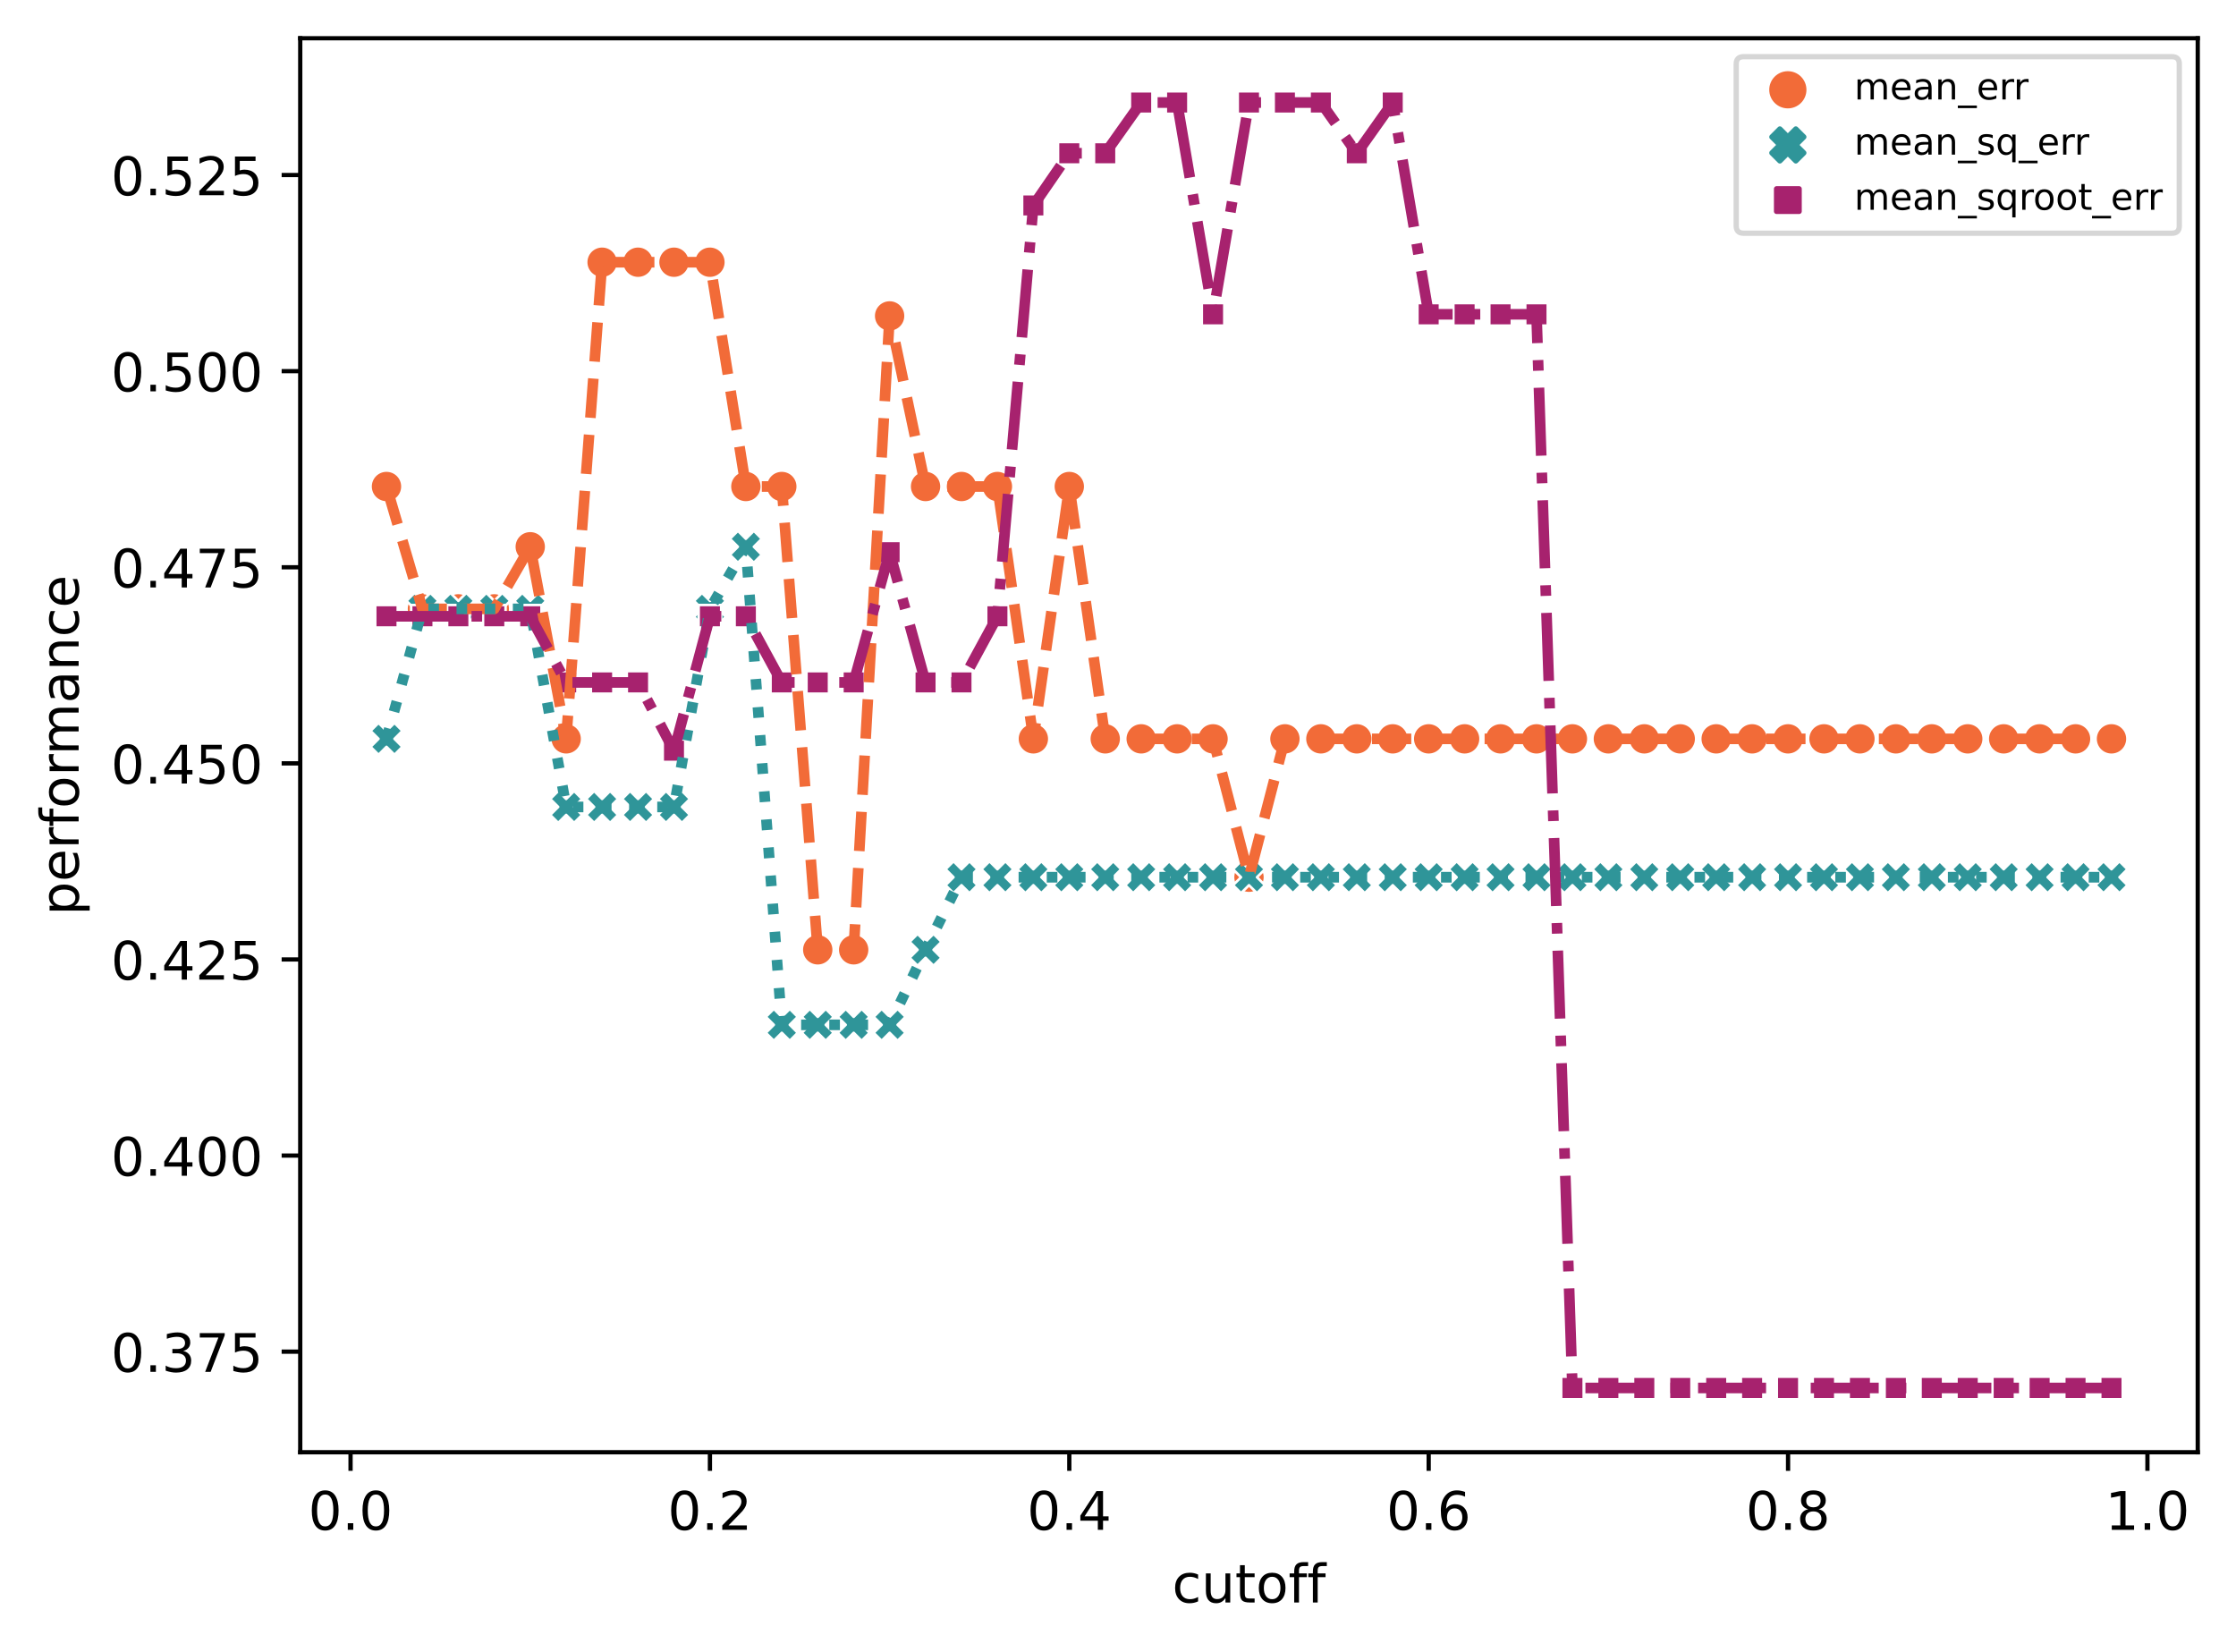 <?xml version="1.0" encoding="utf-8" standalone="no"?>
<!DOCTYPE svg PUBLIC "-//W3C//DTD SVG 1.1//EN"
  "http://www.w3.org/Graphics/SVG/1.1/DTD/svg11.dtd">
<!-- Created with matplotlib (https://matplotlib.org/) -->
<svg height="310.868pt" version="1.1" viewBox="0 0 420.826 310.868" width="420.826pt" xmlns="http://www.w3.org/2000/svg" xmlns:xlink="http://www.w3.org/1999/xlink">
 <defs>
  <style type="text/css">*{stroke-linecap:butt;stroke-linejoin:round;}</style>
 </defs>
 <g id="figure_1">
  <g id="patch_1">
   <path d="M 0 310.868 
L 420.826 310.868 
L 420.826 0 
L 0 0 
z
" style="fill:#ffffff;"/>
  </g>
  <g id="axes_1">
   <g id="patch_2">
    <path d="M 56.506 273.312 
L 413.626 273.312 
L 413.626 7.2 
L 56.506 7.2 
z
" style="fill:#ffffff;"/>
   </g>
   <g id="PathCollection_1">
    <path clip-path="url(#pbaa6ac4f78)" d="M 72.739 94.561 
C 73.535 94.561 74.298 94.245 74.86 93.683 
C 75.423 93.12 75.739 92.357 75.739 91.561 
C 75.739 90.766 75.423 90.003 74.86 89.44 
C 74.298 88.877 73.535 88.561 72.739 88.561 
C 71.943 88.561 71.18 88.877 70.618 89.44 
C 70.055 90.003 69.739 90.766 69.739 91.561 
C 69.739 92.357 70.055 93.12 70.618 93.683 
C 71.18 94.245 71.943 94.561 72.739 94.561 
z
" style="fill:#f26b38;stroke:#ffffff;stroke-width:0.48;"/>
    <path clip-path="url(#pbaa6ac4f78)" d="M 79.503 117.586 
C 80.298 117.586 81.061 117.27 81.624 116.708 
C 82.187 116.145 82.503 115.382 82.503 114.586 
C 82.503 113.791 82.187 113.028 81.624 112.465 
C 81.061 111.903 80.298 111.586 79.503 111.586 
C 78.707 111.586 77.944 111.903 77.381 112.465 
C 76.819 113.028 76.503 113.791 76.503 114.586 
C 76.503 115.382 76.819 116.145 77.381 116.708 
C 77.944 117.27 78.707 117.586 79.503 117.586 
z
" style="fill:#f26b38;stroke:#ffffff;stroke-width:0.48;"/>
    <path clip-path="url(#pbaa6ac4f78)" d="M 86.266 117.586 
C 87.062 117.586 87.825 117.27 88.388 116.708 
C 88.95 116.145 89.266 115.382 89.266 114.586 
C 89.266 113.791 88.95 113.028 88.388 112.465 
C 87.825 111.903 87.062 111.586 86.266 111.586 
C 85.471 111.586 84.708 111.903 84.145 112.465 
C 83.582 113.028 83.266 113.791 83.266 114.586 
C 83.266 115.382 83.582 116.145 84.145 116.708 
C 84.708 117.27 85.471 117.586 86.266 117.586 
z
" style="fill:#f26b38;stroke:#ffffff;stroke-width:0.48;"/>
    <path clip-path="url(#pbaa6ac4f78)" d="M 93.03 117.586 
C 93.825 117.586 94.589 117.27 95.151 116.708 
C 95.714 116.145 96.03 115.382 96.03 114.586 
C 96.03 113.791 95.714 113.028 95.151 112.465 
C 94.589 111.903 93.825 111.586 93.03 111.586 
C 92.234 111.586 91.471 111.903 90.909 112.465 
C 90.346 113.028 90.03 113.791 90.03 114.586 
C 90.03 115.382 90.346 116.145 90.909 116.708 
C 91.471 117.27 92.234 117.586 93.03 117.586 
z
" style="fill:#f26b38;stroke:#ffffff;stroke-width:0.48;"/>
    <path clip-path="url(#pbaa6ac4f78)" d="M 99.794 105.902 
C 100.589 105.902 101.352 105.586 101.915 105.023 
C 102.477 104.461 102.794 103.698 102.794 102.902 
C 102.794 102.106 102.477 101.343 101.915 100.781 
C 101.352 100.218 100.589 99.902 99.794 99.902 
C 98.998 99.902 98.235 100.218 97.672 100.781 
C 97.11 101.343 96.794 102.106 96.794 102.902 
C 96.794 103.698 97.11 104.461 97.672 105.023 
C 98.235 105.586 98.998 105.902 99.794 105.902 
z
" style="fill:#f26b38;stroke:#ffffff;stroke-width:0.48;"/>
    <path clip-path="url(#pbaa6ac4f78)" d="M 106.557 142.051 
C 107.353 142.051 108.116 141.735 108.678 141.172 
C 109.241 140.609 109.557 139.846 109.557 139.051 
C 109.557 138.255 109.241 137.492 108.678 136.929 
C 108.116 136.367 107.353 136.051 106.557 136.051 
C 105.762 136.051 104.998 136.367 104.436 136.929 
C 103.873 137.492 103.557 138.255 103.557 139.051 
C 103.557 139.846 103.873 140.609 104.436 141.172 
C 104.998 141.735 105.762 142.051 106.557 142.051 
z
" style="fill:#f26b38;stroke:#ffffff;stroke-width:0.48;"/>
    <path clip-path="url(#pbaa6ac4f78)" d="M 113.321 52.349 
C 114.116 52.349 114.88 52.033 115.442 51.47 
C 116.005 50.907 116.321 50.144 116.321 49.349 
C 116.321 48.553 116.005 47.79 115.442 47.227 
C 114.88 46.665 114.116 46.349 113.321 46.349 
C 112.525 46.349 111.762 46.665 111.199 47.227 
C 110.637 47.79 110.321 48.553 110.321 49.349 
C 110.321 50.144 110.637 50.907 111.199 51.47 
C 111.762 52.033 112.525 52.349 113.321 52.349 
z
" style="fill:#f26b38;stroke:#ffffff;stroke-width:0.48;"/>
    <path clip-path="url(#pbaa6ac4f78)" d="M 120.084 52.349 
C 120.88 52.349 121.643 52.033 122.206 51.47 
C 122.768 50.907 123.084 50.144 123.084 49.349 
C 123.084 48.553 122.768 47.79 122.206 47.227 
C 121.643 46.665 120.88 46.349 120.084 46.349 
C 119.289 46.349 118.526 46.665 117.963 47.227 
C 117.401 47.79 117.084 48.553 117.084 49.349 
C 117.084 50.144 117.401 50.907 117.963 51.47 
C 118.526 52.033 119.289 52.349 120.084 52.349 
z
" style="fill:#f26b38;stroke:#ffffff;stroke-width:0.48;"/>
    <path clip-path="url(#pbaa6ac4f78)" d="M 126.848 52.349 
C 127.644 52.349 128.407 52.033 128.969 51.47 
C 129.532 50.907 129.848 50.144 129.848 49.349 
C 129.848 48.553 129.532 47.79 128.969 47.227 
C 128.407 46.665 127.644 46.349 126.848 46.349 
C 126.052 46.349 125.289 46.665 124.727 47.227 
C 124.164 47.79 123.848 48.553 123.848 49.349 
C 123.848 50.144 124.164 50.907 124.727 51.47 
C 125.289 52.033 126.052 52.349 126.848 52.349 
z
" style="fill:#f26b38;stroke:#ffffff;stroke-width:0.48;"/>
    <path clip-path="url(#pbaa6ac4f78)" d="M 133.612 52.349 
C 134.407 52.349 135.17 52.033 135.733 51.47 
C 136.296 50.907 136.612 50.144 136.612 49.349 
C 136.612 48.553 136.296 47.79 135.733 47.227 
C 135.17 46.665 134.407 46.349 133.612 46.349 
C 132.816 46.349 132.053 46.665 131.49 47.227 
C 130.928 47.79 130.612 48.553 130.612 49.349 
C 130.612 50.144 130.928 50.907 131.49 51.47 
C 132.053 52.033 132.816 52.349 133.612 52.349 
z
" style="fill:#f26b38;stroke:#ffffff;stroke-width:0.48;"/>
    <path clip-path="url(#pbaa6ac4f78)" d="M 140.375 94.561 
C 141.171 94.561 141.934 94.245 142.497 93.683 
C 143.059 93.12 143.375 92.357 143.375 91.561 
C 143.375 90.766 143.059 90.003 142.497 89.44 
C 141.934 88.877 141.171 88.561 140.375 88.561 
C 139.58 88.561 138.817 88.877 138.254 89.44 
C 137.691 90.003 137.375 90.766 137.375 91.561 
C 137.375 92.357 137.691 93.12 138.254 93.683 
C 138.817 94.245 139.58 94.561 140.375 94.561 
z
" style="fill:#f26b38;stroke:#ffffff;stroke-width:0.48;"/>
    <path clip-path="url(#pbaa6ac4f78)" d="M 147.139 94.561 
C 147.935 94.561 148.698 94.245 149.26 93.683 
C 149.823 93.12 150.139 92.357 150.139 91.561 
C 150.139 90.766 149.823 90.003 149.26 89.44 
C 148.698 88.877 147.935 88.561 147.139 88.561 
C 146.343 88.561 145.58 88.877 145.018 89.44 
C 144.455 90.003 144.139 90.766 144.139 91.561 
C 144.139 92.357 144.455 93.12 145.018 93.683 
C 145.58 94.245 146.343 94.561 147.139 94.561 
z
" style="fill:#f26b38;stroke:#ffffff;stroke-width:0.48;"/>
    <path clip-path="url(#pbaa6ac4f78)" d="M 153.903 181.755 
C 154.698 181.755 155.461 181.439 156.024 180.876 
C 156.587 180.313 156.903 179.55 156.903 178.755 
C 156.903 177.959 156.587 177.196 156.024 176.633 
C 155.461 176.071 154.698 175.755 153.903 175.755 
C 153.107 175.755 152.344 176.071 151.781 176.633 
C 151.219 177.196 150.903 177.959 150.903 178.755 
C 150.903 179.55 151.219 180.313 151.781 180.876 
C 152.344 181.439 153.107 181.755 153.903 181.755 
z
" style="fill:#f26b38;stroke:#ffffff;stroke-width:0.48;"/>
    <path clip-path="url(#pbaa6ac4f78)" d="M 160.666 181.755 
C 161.462 181.755 162.225 181.439 162.788 180.876 
C 163.35 180.313 163.666 179.55 163.666 178.755 
C 163.666 177.959 163.35 177.196 162.788 176.633 
C 162.225 176.071 161.462 175.755 160.666 175.755 
C 159.871 175.755 159.108 176.071 158.545 176.633 
C 157.982 177.196 157.666 177.959 157.666 178.755 
C 157.666 179.55 157.982 180.313 158.545 180.876 
C 159.108 181.439 159.871 181.755 160.666 181.755 
z
" style="fill:#f26b38;stroke:#ffffff;stroke-width:0.48;"/>
    <path clip-path="url(#pbaa6ac4f78)" d="M 167.43 62.456 
C 168.225 62.456 168.989 62.14 169.551 61.577 
C 170.114 61.015 170.43 60.252 170.43 59.456 
C 170.43 58.66 170.114 57.897 169.551 57.335 
C 168.989 56.772 168.225 56.456 167.43 56.456 
C 166.634 56.456 165.871 56.772 165.309 57.335 
C 164.746 57.897 164.43 58.66 164.43 59.456 
C 164.43 60.252 164.746 61.015 165.309 61.577 
C 165.871 62.14 166.634 62.456 167.43 62.456 
z
" style="fill:#f26b38;stroke:#ffffff;stroke-width:0.48;"/>
    <path clip-path="url(#pbaa6ac4f78)" d="M 174.194 94.561 
C 174.989 94.561 175.752 94.245 176.315 93.683 
C 176.877 93.12 177.194 92.357 177.194 91.561 
C 177.194 90.766 176.877 90.003 176.315 89.44 
C 175.752 88.877 174.989 88.561 174.194 88.561 
C 173.398 88.561 172.635 88.877 172.072 89.44 
C 171.51 90.003 171.194 90.766 171.194 91.561 
C 171.194 92.357 171.51 93.12 172.072 93.683 
C 172.635 94.245 173.398 94.561 174.194 94.561 
z
" style="fill:#f26b38;stroke:#ffffff;stroke-width:0.48;"/>
    <path clip-path="url(#pbaa6ac4f78)" d="M 180.957 94.561 
C 181.753 94.561 182.516 94.245 183.078 93.683 
C 183.641 93.12 183.957 92.357 183.957 91.561 
C 183.957 90.766 183.641 90.003 183.078 89.44 
C 182.516 88.877 181.753 88.561 180.957 88.561 
C 180.162 88.561 179.398 88.877 178.836 89.44 
C 178.273 90.003 177.957 90.766 177.957 91.561 
C 177.957 92.357 178.273 93.12 178.836 93.683 
C 179.398 94.245 180.162 94.561 180.957 94.561 
z
" style="fill:#f26b38;stroke:#ffffff;stroke-width:0.48;"/>
    <path clip-path="url(#pbaa6ac4f78)" d="M 187.721 94.561 
C 188.516 94.561 189.28 94.245 189.842 93.683 
C 190.405 93.12 190.721 92.357 190.721 91.561 
C 190.721 90.766 190.405 90.003 189.842 89.44 
C 189.28 88.877 188.516 88.561 187.721 88.561 
C 186.925 88.561 186.162 88.877 185.599 89.44 
C 185.037 90.003 184.721 90.766 184.721 91.561 
C 184.721 92.357 185.037 93.12 185.599 93.683 
C 186.162 94.245 186.925 94.561 187.721 94.561 
z
" style="fill:#f26b38;stroke:#ffffff;stroke-width:0.48;"/>
    <path clip-path="url(#pbaa6ac4f78)" d="M 194.484 142.051 
C 195.28 142.051 196.043 141.735 196.606 141.172 
C 197.168 140.609 197.484 139.846 197.484 139.051 
C 197.484 138.255 197.168 137.492 196.606 136.929 
C 196.043 136.367 195.28 136.051 194.484 136.051 
C 193.689 136.051 192.926 136.367 192.363 136.929 
C 191.801 137.492 191.484 138.255 191.484 139.051 
C 191.484 139.846 191.801 140.609 192.363 141.172 
C 192.926 141.735 193.689 142.051 194.484 142.051 
z
" style="fill:#f26b38;stroke:#ffffff;stroke-width:0.48;"/>
    <path clip-path="url(#pbaa6ac4f78)" d="M 201.248 94.561 
C 202.044 94.561 202.807 94.245 203.369 93.683 
C 203.932 93.12 204.248 92.357 204.248 91.561 
C 204.248 90.766 203.932 90.003 203.369 89.44 
C 202.807 88.877 202.044 88.561 201.248 88.561 
C 200.452 88.561 199.689 88.877 199.127 89.44 
C 198.564 90.003 198.248 90.766 198.248 91.561 
C 198.248 92.357 198.564 93.12 199.127 93.683 
C 199.689 94.245 200.452 94.561 201.248 94.561 
z
" style="fill:#f26b38;stroke:#ffffff;stroke-width:0.48;"/>
    <path clip-path="url(#pbaa6ac4f78)" d="M 208.012 142.051 
C 208.807 142.051 209.57 141.735 210.133 141.172 
C 210.696 140.609 211.012 139.846 211.012 139.051 
C 211.012 138.255 210.696 137.492 210.133 136.929 
C 209.57 136.367 208.807 136.051 208.012 136.051 
C 207.216 136.051 206.453 136.367 205.89 136.929 
C 205.328 137.492 205.012 138.255 205.012 139.051 
C 205.012 139.846 205.328 140.609 205.89 141.172 
C 206.453 141.735 207.216 142.051 208.012 142.051 
z
" style="fill:#f26b38;stroke:#ffffff;stroke-width:0.48;"/>
    <path clip-path="url(#pbaa6ac4f78)" d="M 214.775 142.051 
C 215.571 142.051 216.334 141.735 216.897 141.172 
C 217.459 140.609 217.775 139.846 217.775 139.051 
C 217.775 138.255 217.459 137.492 216.897 136.929 
C 216.334 136.367 215.571 136.051 214.775 136.051 
C 213.98 136.051 213.217 136.367 212.654 136.929 
C 212.091 137.492 211.775 138.255 211.775 139.051 
C 211.775 139.846 212.091 140.609 212.654 141.172 
C 213.217 141.735 213.98 142.051 214.775 142.051 
z
" style="fill:#f26b38;stroke:#ffffff;stroke-width:0.48;"/>
    <path clip-path="url(#pbaa6ac4f78)" d="M 221.539 142.051 
C 222.335 142.051 223.098 141.735 223.66 141.172 
C 224.223 140.609 224.539 139.846 224.539 139.051 
C 224.539 138.255 224.223 137.492 223.66 136.929 
C 223.098 136.367 222.335 136.051 221.539 136.051 
C 220.743 136.051 219.98 136.367 219.418 136.929 
C 218.855 137.492 218.539 138.255 218.539 139.051 
C 218.539 139.846 218.855 140.609 219.418 141.172 
C 219.98 141.735 220.743 142.051 221.539 142.051 
z
" style="fill:#f26b38;stroke:#ffffff;stroke-width:0.48;"/>
    <path clip-path="url(#pbaa6ac4f78)" d="M 228.303 142.051 
C 229.098 142.051 229.861 141.735 230.424 141.172 
C 230.987 140.609 231.303 139.846 231.303 139.051 
C 231.303 138.255 230.987 137.492 230.424 136.929 
C 229.861 136.367 229.098 136.051 228.303 136.051 
C 227.507 136.051 226.744 136.367 226.181 136.929 
C 225.619 137.492 225.303 138.255 225.303 139.051 
C 225.303 139.846 225.619 140.609 226.181 141.172 
C 226.744 141.735 227.507 142.051 228.303 142.051 
z
" style="fill:#f26b38;stroke:#ffffff;stroke-width:0.48;"/>
    <path clip-path="url(#pbaa6ac4f78)" d="M 235.066 168.093 
C 235.862 168.093 236.625 167.777 237.188 167.214 
C 237.75 166.652 238.066 165.889 238.066 165.093 
C 238.066 164.297 237.75 163.534 237.188 162.972 
C 236.625 162.409 235.862 162.093 235.066 162.093 
C 234.271 162.093 233.508 162.409 232.945 162.972 
C 232.382 163.534 232.066 164.297 232.066 165.093 
C 232.066 165.889 232.382 166.652 232.945 167.214 
C 233.508 167.777 234.271 168.093 235.066 168.093 
z
" style="fill:#f26b38;stroke:#ffffff;stroke-width:0.48;"/>
    <path clip-path="url(#pbaa6ac4f78)" d="M 241.83 142.051 
C 242.625 142.051 243.389 141.735 243.951 141.172 
C 244.514 140.609 244.83 139.846 244.83 139.051 
C 244.83 138.255 244.514 137.492 243.951 136.929 
C 243.389 136.367 242.625 136.051 241.83 136.051 
C 241.034 136.051 240.271 136.367 239.709 136.929 
C 239.146 137.492 238.83 138.255 238.83 139.051 
C 238.83 139.846 239.146 140.609 239.709 141.172 
C 240.271 141.735 241.034 142.051 241.83 142.051 
z
" style="fill:#f26b38;stroke:#ffffff;stroke-width:0.48;"/>
    <path clip-path="url(#pbaa6ac4f78)" d="M 248.594 142.051 
C 249.389 142.051 250.152 141.735 250.715 141.172 
C 251.277 140.609 251.594 139.846 251.594 139.051 
C 251.594 138.255 251.277 137.492 250.715 136.929 
C 250.152 136.367 249.389 136.051 248.594 136.051 
C 247.798 136.051 247.035 136.367 246.472 136.929 
C 245.91 137.492 245.594 138.255 245.594 139.051 
C 245.594 139.846 245.91 140.609 246.472 141.172 
C 247.035 141.735 247.798 142.051 248.594 142.051 
z
" style="fill:#f26b38;stroke:#ffffff;stroke-width:0.48;"/>
    <path clip-path="url(#pbaa6ac4f78)" d="M 255.357 142.051 
C 256.153 142.051 256.916 141.735 257.478 141.172 
C 258.041 140.609 258.357 139.846 258.357 139.051 
C 258.357 138.255 258.041 137.492 257.478 136.929 
C 256.916 136.367 256.153 136.051 255.357 136.051 
C 254.562 136.051 253.798 136.367 253.236 136.929 
C 252.673 137.492 252.357 138.255 252.357 139.051 
C 252.357 139.846 252.673 140.609 253.236 141.172 
C 253.798 141.735 254.562 142.051 255.357 142.051 
z
" style="fill:#f26b38;stroke:#ffffff;stroke-width:0.48;"/>
    <path clip-path="url(#pbaa6ac4f78)" d="M 262.121 142.051 
C 262.916 142.051 263.68 141.735 264.242 141.172 
C 264.805 140.609 265.121 139.846 265.121 139.051 
C 265.121 138.255 264.805 137.492 264.242 136.929 
C 263.68 136.367 262.916 136.051 262.121 136.051 
C 261.325 136.051 260.562 136.367 259.999 136.929 
C 259.437 137.492 259.121 138.255 259.121 139.051 
C 259.121 139.846 259.437 140.609 259.999 141.172 
C 260.562 141.735 261.325 142.051 262.121 142.051 
z
" style="fill:#f26b38;stroke:#ffffff;stroke-width:0.48;"/>
    <path clip-path="url(#pbaa6ac4f78)" d="M 268.884 142.051 
C 269.68 142.051 270.443 141.735 271.006 141.172 
C 271.568 140.609 271.884 139.846 271.884 139.051 
C 271.884 138.255 271.568 137.492 271.006 136.929 
C 270.443 136.367 269.68 136.051 268.884 136.051 
C 268.089 136.051 267.326 136.367 266.763 136.929 
C 266.201 137.492 265.884 138.255 265.884 139.051 
C 265.884 139.846 266.201 140.609 266.763 141.172 
C 267.326 141.735 268.089 142.051 268.884 142.051 
z
" style="fill:#f26b38;stroke:#ffffff;stroke-width:0.48;"/>
    <path clip-path="url(#pbaa6ac4f78)" d="M 275.648 142.051 
C 276.444 142.051 277.207 141.735 277.769 141.172 
C 278.332 140.609 278.648 139.846 278.648 139.051 
C 278.648 138.255 278.332 137.492 277.769 136.929 
C 277.207 136.367 276.444 136.051 275.648 136.051 
C 274.852 136.051 274.089 136.367 273.527 136.929 
C 272.964 137.492 272.648 138.255 272.648 139.051 
C 272.648 139.846 272.964 140.609 273.527 141.172 
C 274.089 141.735 274.852 142.051 275.648 142.051 
z
" style="fill:#f26b38;stroke:#ffffff;stroke-width:0.48;"/>
    <path clip-path="url(#pbaa6ac4f78)" d="M 282.412 142.051 
C 283.207 142.051 283.97 141.735 284.533 141.172 
C 285.096 140.609 285.412 139.846 285.412 139.051 
C 285.412 138.255 285.096 137.492 284.533 136.929 
C 283.97 136.367 283.207 136.051 282.412 136.051 
C 281.616 136.051 280.853 136.367 280.29 136.929 
C 279.728 137.492 279.412 138.255 279.412 139.051 
C 279.412 139.846 279.728 140.609 280.29 141.172 
C 280.853 141.735 281.616 142.051 282.412 142.051 
z
" style="fill:#f26b38;stroke:#ffffff;stroke-width:0.48;"/>
    <path clip-path="url(#pbaa6ac4f78)" d="M 289.175 142.051 
C 289.971 142.051 290.734 141.735 291.297 141.172 
C 291.859 140.609 292.175 139.846 292.175 139.051 
C 292.175 138.255 291.859 137.492 291.297 136.929 
C 290.734 136.367 289.971 136.051 289.175 136.051 
C 288.38 136.051 287.617 136.367 287.054 136.929 
C 286.491 137.492 286.175 138.255 286.175 139.051 
C 286.175 139.846 286.491 140.609 287.054 141.172 
C 287.617 141.735 288.38 142.051 289.175 142.051 
z
" style="fill:#f26b38;stroke:#ffffff;stroke-width:0.48;"/>
    <path clip-path="url(#pbaa6ac4f78)" d="M 295.939 142.051 
C 296.735 142.051 297.498 141.735 298.06 141.172 
C 298.623 140.609 298.939 139.846 298.939 139.051 
C 298.939 138.255 298.623 137.492 298.06 136.929 
C 297.498 136.367 296.735 136.051 295.939 136.051 
C 295.143 136.051 294.38 136.367 293.818 136.929 
C 293.255 137.492 292.939 138.255 292.939 139.051 
C 292.939 139.846 293.255 140.609 293.818 141.172 
C 294.38 141.735 295.143 142.051 295.939 142.051 
z
" style="fill:#f26b38;stroke:#ffffff;stroke-width:0.48;"/>
    <path clip-path="url(#pbaa6ac4f78)" d="M 302.703 142.051 
C 303.498 142.051 304.261 141.735 304.824 141.172 
C 305.387 140.609 305.703 139.846 305.703 139.051 
C 305.703 138.255 305.387 137.492 304.824 136.929 
C 304.261 136.367 303.498 136.051 302.703 136.051 
C 301.907 136.051 301.144 136.367 300.581 136.929 
C 300.019 137.492 299.703 138.255 299.703 139.051 
C 299.703 139.846 300.019 140.609 300.581 141.172 
C 301.144 141.735 301.907 142.051 302.703 142.051 
z
" style="fill:#f26b38;stroke:#ffffff;stroke-width:0.48;"/>
    <path clip-path="url(#pbaa6ac4f78)" d="M 309.466 142.051 
C 310.262 142.051 311.025 141.735 311.588 141.172 
C 312.15 140.609 312.466 139.846 312.466 139.051 
C 312.466 138.255 312.15 137.492 311.588 136.929 
C 311.025 136.367 310.262 136.051 309.466 136.051 
C 308.671 136.051 307.908 136.367 307.345 136.929 
C 306.782 137.492 306.466 138.255 306.466 139.051 
C 306.466 139.846 306.782 140.609 307.345 141.172 
C 307.908 141.735 308.671 142.051 309.466 142.051 
z
" style="fill:#f26b38;stroke:#ffffff;stroke-width:0.48;"/>
    <path clip-path="url(#pbaa6ac4f78)" d="M 316.23 142.051 
C 317.025 142.051 317.789 141.735 318.351 141.172 
C 318.914 140.609 319.23 139.846 319.23 139.051 
C 319.23 138.255 318.914 137.492 318.351 136.929 
C 317.789 136.367 317.025 136.051 316.23 136.051 
C 315.434 136.051 314.671 136.367 314.109 136.929 
C 313.546 137.492 313.23 138.255 313.23 139.051 
C 313.23 139.846 313.546 140.609 314.109 141.172 
C 314.671 141.735 315.434 142.051 316.23 142.051 
z
" style="fill:#f26b38;stroke:#ffffff;stroke-width:0.48;"/>
    <path clip-path="url(#pbaa6ac4f78)" d="M 322.994 142.051 
C 323.789 142.051 324.552 141.735 325.115 141.172 
C 325.677 140.609 325.994 139.846 325.994 139.051 
C 325.994 138.255 325.677 137.492 325.115 136.929 
C 324.552 136.367 323.789 136.051 322.994 136.051 
C 322.198 136.051 321.435 136.367 320.872 136.929 
C 320.31 137.492 319.994 138.255 319.994 139.051 
C 319.994 139.846 320.31 140.609 320.872 141.172 
C 321.435 141.735 322.198 142.051 322.994 142.051 
z
" style="fill:#f26b38;stroke:#ffffff;stroke-width:0.48;"/>
    <path clip-path="url(#pbaa6ac4f78)" d="M 329.757 142.051 
C 330.553 142.051 331.316 141.735 331.878 141.172 
C 332.441 140.609 332.757 139.846 332.757 139.051 
C 332.757 138.255 332.441 137.492 331.878 136.929 
C 331.316 136.367 330.553 136.051 329.757 136.051 
C 328.962 136.051 328.198 136.367 327.636 136.929 
C 327.073 137.492 326.757 138.255 326.757 139.051 
C 326.757 139.846 327.073 140.609 327.636 141.172 
C 328.198 141.735 328.962 142.051 329.757 142.051 
z
" style="fill:#f26b38;stroke:#ffffff;stroke-width:0.48;"/>
    <path clip-path="url(#pbaa6ac4f78)" d="M 336.521 142.051 
C 337.316 142.051 338.08 141.735 338.642 141.172 
C 339.205 140.609 339.521 139.846 339.521 139.051 
C 339.521 138.255 339.205 137.492 338.642 136.929 
C 338.08 136.367 337.316 136.051 336.521 136.051 
C 335.725 136.051 334.962 136.367 334.399 136.929 
C 333.837 137.492 333.521 138.255 333.521 139.051 
C 333.521 139.846 333.837 140.609 334.399 141.172 
C 334.962 141.735 335.725 142.051 336.521 142.051 
z
" style="fill:#f26b38;stroke:#ffffff;stroke-width:0.48;"/>
    <path clip-path="url(#pbaa6ac4f78)" d="M 343.284 142.051 
C 344.08 142.051 344.843 141.735 345.406 141.172 
C 345.968 140.609 346.284 139.846 346.284 139.051 
C 346.284 138.255 345.968 137.492 345.406 136.929 
C 344.843 136.367 344.08 136.051 343.284 136.051 
C 342.489 136.051 341.726 136.367 341.163 136.929 
C 340.601 137.492 340.284 138.255 340.284 139.051 
C 340.284 139.846 340.601 140.609 341.163 141.172 
C 341.726 141.735 342.489 142.051 343.284 142.051 
z
" style="fill:#f26b38;stroke:#ffffff;stroke-width:0.48;"/>
    <path clip-path="url(#pbaa6ac4f78)" d="M 350.048 142.051 
C 350.844 142.051 351.607 141.735 352.169 141.172 
C 352.732 140.609 353.048 139.846 353.048 139.051 
C 353.048 138.255 352.732 137.492 352.169 136.929 
C 351.607 136.367 350.844 136.051 350.048 136.051 
C 349.252 136.051 348.489 136.367 347.927 136.929 
C 347.364 137.492 347.048 138.255 347.048 139.051 
C 347.048 139.846 347.364 140.609 347.927 141.172 
C 348.489 141.735 349.252 142.051 350.048 142.051 
z
" style="fill:#f26b38;stroke:#ffffff;stroke-width:0.48;"/>
    <path clip-path="url(#pbaa6ac4f78)" d="M 356.812 142.051 
C 357.607 142.051 358.37 141.735 358.933 141.172 
C 359.496 140.609 359.812 139.846 359.812 139.051 
C 359.812 138.255 359.496 137.492 358.933 136.929 
C 358.37 136.367 357.607 136.051 356.812 136.051 
C 356.016 136.051 355.253 136.367 354.69 136.929 
C 354.128 137.492 353.812 138.255 353.812 139.051 
C 353.812 139.846 354.128 140.609 354.69 141.172 
C 355.253 141.735 356.016 142.051 356.812 142.051 
z
" style="fill:#f26b38;stroke:#ffffff;stroke-width:0.48;"/>
    <path clip-path="url(#pbaa6ac4f78)" d="M 363.575 142.051 
C 364.371 142.051 365.134 141.735 365.697 141.172 
C 366.259 140.609 366.575 139.846 366.575 139.051 
C 366.575 138.255 366.259 137.492 365.697 136.929 
C 365.134 136.367 364.371 136.051 363.575 136.051 
C 362.78 136.051 362.017 136.367 361.454 136.929 
C 360.891 137.492 360.575 138.255 360.575 139.051 
C 360.575 139.846 360.891 140.609 361.454 141.172 
C 362.017 141.735 362.78 142.051 363.575 142.051 
z
" style="fill:#f26b38;stroke:#ffffff;stroke-width:0.48;"/>
    <path clip-path="url(#pbaa6ac4f78)" d="M 370.339 142.051 
C 371.135 142.051 371.898 141.735 372.46 141.172 
C 373.023 140.609 373.339 139.846 373.339 139.051 
C 373.339 138.255 373.023 137.492 372.46 136.929 
C 371.898 136.367 371.135 136.051 370.339 136.051 
C 369.543 136.051 368.78 136.367 368.218 136.929 
C 367.655 137.492 367.339 138.255 367.339 139.051 
C 367.339 139.846 367.655 140.609 368.218 141.172 
C 368.78 141.735 369.543 142.051 370.339 142.051 
z
" style="fill:#f26b38;stroke:#ffffff;stroke-width:0.48;"/>
    <path clip-path="url(#pbaa6ac4f78)" d="M 377.103 142.051 
C 377.898 142.051 378.661 141.735 379.224 141.172 
C 379.787 140.609 380.103 139.846 380.103 139.051 
C 380.103 138.255 379.787 137.492 379.224 136.929 
C 378.661 136.367 377.898 136.051 377.103 136.051 
C 376.307 136.051 375.544 136.367 374.981 136.929 
C 374.419 137.492 374.103 138.255 374.103 139.051 
C 374.103 139.846 374.419 140.609 374.981 141.172 
C 375.544 141.735 376.307 142.051 377.103 142.051 
z
" style="fill:#f26b38;stroke:#ffffff;stroke-width:0.48;"/>
    <path clip-path="url(#pbaa6ac4f78)" d="M 383.866 142.051 
C 384.662 142.051 385.425 141.735 385.988 141.172 
C 386.55 140.609 386.866 139.846 386.866 139.051 
C 386.866 138.255 386.55 137.492 385.988 136.929 
C 385.425 136.367 384.662 136.051 383.866 136.051 
C 383.071 136.051 382.308 136.367 381.745 136.929 
C 381.182 137.492 380.866 138.255 380.866 139.051 
C 380.866 139.846 381.182 140.609 381.745 141.172 
C 382.308 141.735 383.071 142.051 383.866 142.051 
z
" style="fill:#f26b38;stroke:#ffffff;stroke-width:0.48;"/>
    <path clip-path="url(#pbaa6ac4f78)" d="M 390.63 142.051 
C 391.425 142.051 392.189 141.735 392.751 141.172 
C 393.314 140.609 393.63 139.846 393.63 139.051 
C 393.63 138.255 393.314 137.492 392.751 136.929 
C 392.189 136.367 391.425 136.051 390.63 136.051 
C 389.834 136.051 389.071 136.367 388.509 136.929 
C 387.946 137.492 387.63 138.255 387.63 139.051 
C 387.63 139.846 387.946 140.609 388.509 141.172 
C 389.071 141.735 389.834 142.051 390.63 142.051 
z
" style="fill:#f26b38;stroke:#ffffff;stroke-width:0.48;"/>
    <path clip-path="url(#pbaa6ac4f78)" d="M 397.394 142.051 
C 398.189 142.051 398.952 141.735 399.515 141.172 
C 400.077 140.609 400.394 139.846 400.394 139.051 
C 400.394 138.255 400.077 137.492 399.515 136.929 
C 398.952 136.367 398.189 136.051 397.394 136.051 
C 396.598 136.051 395.835 136.367 395.272 136.929 
C 394.71 137.492 394.394 138.255 394.394 139.051 
C 394.394 139.846 394.71 140.609 395.272 141.172 
C 395.835 141.735 396.598 142.051 397.394 142.051 
z
" style="fill:#f26b38;stroke:#ffffff;stroke-width:0.48;"/>
    <path clip-path="url(#pbaa6ac4f78)" d="M 71.239 142.051 
L 72.739 140.551 
L 74.239 142.051 
L 75.739 140.551 
L 74.239 139.051 
L 75.739 137.551 
L 74.239 136.051 
L 72.739 137.551 
L 71.239 136.051 
L 69.739 137.551 
L 71.239 139.051 
L 69.739 140.551 
z
" style="fill:#2f9599;stroke:#ffffff;stroke-width:0.48;"/>
    <path clip-path="url(#pbaa6ac4f78)" d="M 78.003 117.586 
L 79.503 116.086 
L 81.003 117.586 
L 82.503 116.086 
L 81.003 114.586 
L 82.503 113.086 
L 81.003 111.586 
L 79.503 113.086 
L 78.003 111.586 
L 76.503 113.086 
L 78.003 114.586 
L 76.503 116.086 
z
" style="fill:#2f9599;stroke:#ffffff;stroke-width:0.48;"/>
    <path clip-path="url(#pbaa6ac4f78)" d="M 84.766 117.586 
L 86.266 116.086 
L 87.766 117.586 
L 89.266 116.086 
L 87.766 114.586 
L 89.266 113.086 
L 87.766 111.586 
L 86.266 113.086 
L 84.766 111.586 
L 83.266 113.086 
L 84.766 114.586 
L 83.266 116.086 
z
" style="fill:#2f9599;stroke:#ffffff;stroke-width:0.48;"/>
    <path clip-path="url(#pbaa6ac4f78)" d="M 91.53 117.586 
L 93.03 116.086 
L 94.53 117.586 
L 96.03 116.086 
L 94.53 114.586 
L 96.03 113.086 
L 94.53 111.586 
L 93.03 113.086 
L 91.53 111.586 
L 90.03 113.086 
L 91.53 114.586 
L 90.03 116.086 
z
" style="fill:#2f9599;stroke:#ffffff;stroke-width:0.48;"/>
    <path clip-path="url(#pbaa6ac4f78)" d="M 98.294 117.586 
L 99.794 116.086 
L 101.294 117.586 
L 102.794 116.086 
L 101.294 114.586 
L 102.794 113.086 
L 101.294 111.586 
L 99.794 113.086 
L 98.294 111.586 
L 96.794 113.086 
L 98.294 114.586 
L 96.794 116.086 
z
" style="fill:#2f9599;stroke:#ffffff;stroke-width:0.48;"/>
    <path clip-path="url(#pbaa6ac4f78)" d="M 105.057 154.865 
L 106.557 153.365 
L 108.057 154.865 
L 109.557 153.365 
L 108.057 151.865 
L 109.557 150.365 
L 108.057 148.865 
L 106.557 150.365 
L 105.057 148.865 
L 103.557 150.365 
L 105.057 151.865 
L 103.557 153.365 
z
" style="fill:#2f9599;stroke:#ffffff;stroke-width:0.48;"/>
    <path clip-path="url(#pbaa6ac4f78)" d="M 111.821 154.865 
L 113.321 153.365 
L 114.821 154.865 
L 116.321 153.365 
L 114.821 151.865 
L 116.321 150.365 
L 114.821 148.865 
L 113.321 150.365 
L 111.821 148.865 
L 110.321 150.365 
L 111.821 151.865 
L 110.321 153.365 
z
" style="fill:#2f9599;stroke:#ffffff;stroke-width:0.48;"/>
    <path clip-path="url(#pbaa6ac4f78)" d="M 118.584 154.865 
L 120.084 153.365 
L 121.584 154.865 
L 123.084 153.365 
L 121.584 151.865 
L 123.084 150.365 
L 121.584 148.865 
L 120.084 150.365 
L 118.584 148.865 
L 117.084 150.365 
L 118.584 151.865 
L 117.084 153.365 
z
" style="fill:#2f9599;stroke:#ffffff;stroke-width:0.48;"/>
    <path clip-path="url(#pbaa6ac4f78)" d="M 125.348 154.865 
L 126.848 153.365 
L 128.348 154.865 
L 129.848 153.365 
L 128.348 151.865 
L 129.848 150.365 
L 128.348 148.865 
L 126.848 150.365 
L 125.348 148.865 
L 123.848 150.365 
L 125.348 151.865 
L 123.848 153.365 
z
" style="fill:#2f9599;stroke:#ffffff;stroke-width:0.48;"/>
    <path clip-path="url(#pbaa6ac4f78)" d="M 132.112 117.586 
L 133.612 116.086 
L 135.112 117.586 
L 136.612 116.086 
L 135.112 114.586 
L 136.612 113.086 
L 135.112 111.586 
L 133.612 113.086 
L 132.112 111.586 
L 130.612 113.086 
L 132.112 114.586 
L 130.612 116.086 
z
" style="fill:#2f9599;stroke:#ffffff;stroke-width:0.48;"/>
    <path clip-path="url(#pbaa6ac4f78)" d="M 138.875 105.902 
L 140.375 104.402 
L 141.875 105.902 
L 143.375 104.402 
L 141.875 102.902 
L 143.375 101.402 
L 141.875 99.902 
L 140.375 101.402 
L 138.875 99.902 
L 137.375 101.402 
L 138.875 102.902 
L 137.375 104.402 
z
" style="fill:#2f9599;stroke:#ffffff;stroke-width:0.48;"/>
    <path clip-path="url(#pbaa6ac4f78)" d="M 145.639 195.872 
L 147.139 194.372 
L 148.639 195.872 
L 150.139 194.372 
L 148.639 192.872 
L 150.139 191.372 
L 148.639 189.872 
L 147.139 191.372 
L 145.639 189.872 
L 144.139 191.372 
L 145.639 192.872 
L 144.139 194.372 
z
" style="fill:#2f9599;stroke:#ffffff;stroke-width:0.48;"/>
    <path clip-path="url(#pbaa6ac4f78)" d="M 152.403 195.872 
L 153.903 194.372 
L 155.403 195.872 
L 156.903 194.372 
L 155.403 192.872 
L 156.903 191.372 
L 155.403 189.872 
L 153.903 191.372 
L 152.403 189.872 
L 150.903 191.372 
L 152.403 192.872 
L 150.903 194.372 
z
" style="fill:#2f9599;stroke:#ffffff;stroke-width:0.48;"/>
    <path clip-path="url(#pbaa6ac4f78)" d="M 159.166 195.872 
L 160.666 194.372 
L 162.166 195.872 
L 163.666 194.372 
L 162.166 192.872 
L 163.666 191.372 
L 162.166 189.872 
L 160.666 191.372 
L 159.166 189.872 
L 157.666 191.372 
L 159.166 192.872 
L 157.666 194.372 
z
" style="fill:#2f9599;stroke:#ffffff;stroke-width:0.48;"/>
    <path clip-path="url(#pbaa6ac4f78)" d="M 165.93 195.872 
L 167.43 194.372 
L 168.93 195.872 
L 170.43 194.372 
L 168.93 192.872 
L 170.43 191.372 
L 168.93 189.872 
L 167.43 191.372 
L 165.93 189.872 
L 164.43 191.372 
L 165.93 192.872 
L 164.43 194.372 
z
" style="fill:#2f9599;stroke:#ffffff;stroke-width:0.48;"/>
    <path clip-path="url(#pbaa6ac4f78)" d="M 172.694 181.755 
L 174.194 180.255 
L 175.694 181.755 
L 177.194 180.255 
L 175.694 178.755 
L 177.194 177.255 
L 175.694 175.755 
L 174.194 177.255 
L 172.694 175.755 
L 171.194 177.255 
L 172.694 178.755 
L 171.194 180.255 
z
" style="fill:#2f9599;stroke:#ffffff;stroke-width:0.48;"/>
    <path clip-path="url(#pbaa6ac4f78)" d="M 179.457 168.093 
L 180.957 166.593 
L 182.457 168.093 
L 183.957 166.593 
L 182.457 165.093 
L 183.957 163.593 
L 182.457 162.093 
L 180.957 163.593 
L 179.457 162.093 
L 177.957 163.593 
L 179.457 165.093 
L 177.957 166.593 
z
" style="fill:#2f9599;stroke:#ffffff;stroke-width:0.48;"/>
    <path clip-path="url(#pbaa6ac4f78)" d="M 186.221 168.093 
L 187.721 166.593 
L 189.221 168.093 
L 190.721 166.593 
L 189.221 165.093 
L 190.721 163.593 
L 189.221 162.093 
L 187.721 163.593 
L 186.221 162.093 
L 184.721 163.593 
L 186.221 165.093 
L 184.721 166.593 
z
" style="fill:#2f9599;stroke:#ffffff;stroke-width:0.48;"/>
    <path clip-path="url(#pbaa6ac4f78)" d="M 192.984 168.093 
L 194.484 166.593 
L 195.984 168.093 
L 197.484 166.593 
L 195.984 165.093 
L 197.484 163.593 
L 195.984 162.093 
L 194.484 163.593 
L 192.984 162.093 
L 191.484 163.593 
L 192.984 165.093 
L 191.484 166.593 
z
" style="fill:#2f9599;stroke:#ffffff;stroke-width:0.48;"/>
    <path clip-path="url(#pbaa6ac4f78)" d="M 199.748 168.093 
L 201.248 166.593 
L 202.748 168.093 
L 204.248 166.593 
L 202.748 165.093 
L 204.248 163.593 
L 202.748 162.093 
L 201.248 163.593 
L 199.748 162.093 
L 198.248 163.593 
L 199.748 165.093 
L 198.248 166.593 
z
" style="fill:#2f9599;stroke:#ffffff;stroke-width:0.48;"/>
    <path clip-path="url(#pbaa6ac4f78)" d="M 206.512 168.093 
L 208.012 166.593 
L 209.512 168.093 
L 211.012 166.593 
L 209.512 165.093 
L 211.012 163.593 
L 209.512 162.093 
L 208.012 163.593 
L 206.512 162.093 
L 205.012 163.593 
L 206.512 165.093 
L 205.012 166.593 
z
" style="fill:#2f9599;stroke:#ffffff;stroke-width:0.48;"/>
    <path clip-path="url(#pbaa6ac4f78)" d="M 213.275 168.093 
L 214.775 166.593 
L 216.275 168.093 
L 217.775 166.593 
L 216.275 165.093 
L 217.775 163.593 
L 216.275 162.093 
L 214.775 163.593 
L 213.275 162.093 
L 211.775 163.593 
L 213.275 165.093 
L 211.775 166.593 
z
" style="fill:#2f9599;stroke:#ffffff;stroke-width:0.48;"/>
    <path clip-path="url(#pbaa6ac4f78)" d="M 220.039 168.093 
L 221.539 166.593 
L 223.039 168.093 
L 224.539 166.593 
L 223.039 165.093 
L 224.539 163.593 
L 223.039 162.093 
L 221.539 163.593 
L 220.039 162.093 
L 218.539 163.593 
L 220.039 165.093 
L 218.539 166.593 
z
" style="fill:#2f9599;stroke:#ffffff;stroke-width:0.48;"/>
    <path clip-path="url(#pbaa6ac4f78)" d="M 226.803 168.093 
L 228.303 166.593 
L 229.803 168.093 
L 231.303 166.593 
L 229.803 165.093 
L 231.303 163.593 
L 229.803 162.093 
L 228.303 163.593 
L 226.803 162.093 
L 225.303 163.593 
L 226.803 165.093 
L 225.303 166.593 
z
" style="fill:#2f9599;stroke:#ffffff;stroke-width:0.48;"/>
    <path clip-path="url(#pbaa6ac4f78)" d="M 233.566 168.093 
L 235.066 166.593 
L 236.566 168.093 
L 238.066 166.593 
L 236.566 165.093 
L 238.066 163.593 
L 236.566 162.093 
L 235.066 163.593 
L 233.566 162.093 
L 232.066 163.593 
L 233.566 165.093 
L 232.066 166.593 
z
" style="fill:#2f9599;stroke:#ffffff;stroke-width:0.48;"/>
    <path clip-path="url(#pbaa6ac4f78)" d="M 240.33 168.093 
L 241.83 166.593 
L 243.33 168.093 
L 244.83 166.593 
L 243.33 165.093 
L 244.83 163.593 
L 243.33 162.093 
L 241.83 163.593 
L 240.33 162.093 
L 238.83 163.593 
L 240.33 165.093 
L 238.83 166.593 
z
" style="fill:#2f9599;stroke:#ffffff;stroke-width:0.48;"/>
    <path clip-path="url(#pbaa6ac4f78)" d="M 247.094 168.093 
L 248.594 166.593 
L 250.094 168.093 
L 251.594 166.593 
L 250.094 165.093 
L 251.594 163.593 
L 250.094 162.093 
L 248.594 163.593 
L 247.094 162.093 
L 245.594 163.593 
L 247.094 165.093 
L 245.594 166.593 
z
" style="fill:#2f9599;stroke:#ffffff;stroke-width:0.48;"/>
    <path clip-path="url(#pbaa6ac4f78)" d="M 253.857 168.093 
L 255.357 166.593 
L 256.857 168.093 
L 258.357 166.593 
L 256.857 165.093 
L 258.357 163.593 
L 256.857 162.093 
L 255.357 163.593 
L 253.857 162.093 
L 252.357 163.593 
L 253.857 165.093 
L 252.357 166.593 
z
" style="fill:#2f9599;stroke:#ffffff;stroke-width:0.48;"/>
    <path clip-path="url(#pbaa6ac4f78)" d="M 260.621 168.093 
L 262.121 166.593 
L 263.621 168.093 
L 265.121 166.593 
L 263.621 165.093 
L 265.121 163.593 
L 263.621 162.093 
L 262.121 163.593 
L 260.621 162.093 
L 259.121 163.593 
L 260.621 165.093 
L 259.121 166.593 
z
" style="fill:#2f9599;stroke:#ffffff;stroke-width:0.48;"/>
    <path clip-path="url(#pbaa6ac4f78)" d="M 267.384 168.093 
L 268.884 166.593 
L 270.384 168.093 
L 271.884 166.593 
L 270.384 165.093 
L 271.884 163.593 
L 270.384 162.093 
L 268.884 163.593 
L 267.384 162.093 
L 265.884 163.593 
L 267.384 165.093 
L 265.884 166.593 
z
" style="fill:#2f9599;stroke:#ffffff;stroke-width:0.48;"/>
    <path clip-path="url(#pbaa6ac4f78)" d="M 274.148 168.093 
L 275.648 166.593 
L 277.148 168.093 
L 278.648 166.593 
L 277.148 165.093 
L 278.648 163.593 
L 277.148 162.093 
L 275.648 163.593 
L 274.148 162.093 
L 272.648 163.593 
L 274.148 165.093 
L 272.648 166.593 
z
" style="fill:#2f9599;stroke:#ffffff;stroke-width:0.48;"/>
    <path clip-path="url(#pbaa6ac4f78)" d="M 280.912 168.093 
L 282.412 166.593 
L 283.912 168.093 
L 285.412 166.593 
L 283.912 165.093 
L 285.412 163.593 
L 283.912 162.093 
L 282.412 163.593 
L 280.912 162.093 
L 279.412 163.593 
L 280.912 165.093 
L 279.412 166.593 
z
" style="fill:#2f9599;stroke:#ffffff;stroke-width:0.48;"/>
    <path clip-path="url(#pbaa6ac4f78)" d="M 287.675 168.093 
L 289.175 166.593 
L 290.675 168.093 
L 292.175 166.593 
L 290.675 165.093 
L 292.175 163.593 
L 290.675 162.093 
L 289.175 163.593 
L 287.675 162.093 
L 286.175 163.593 
L 287.675 165.093 
L 286.175 166.593 
z
" style="fill:#2f9599;stroke:#ffffff;stroke-width:0.48;"/>
    <path clip-path="url(#pbaa6ac4f78)" d="M 294.439 168.093 
L 295.939 166.593 
L 297.439 168.093 
L 298.939 166.593 
L 297.439 165.093 
L 298.939 163.593 
L 297.439 162.093 
L 295.939 163.593 
L 294.439 162.093 
L 292.939 163.593 
L 294.439 165.093 
L 292.939 166.593 
z
" style="fill:#2f9599;stroke:#ffffff;stroke-width:0.48;"/>
    <path clip-path="url(#pbaa6ac4f78)" d="M 301.203 168.093 
L 302.703 166.593 
L 304.203 168.093 
L 305.703 166.593 
L 304.203 165.093 
L 305.703 163.593 
L 304.203 162.093 
L 302.703 163.593 
L 301.203 162.093 
L 299.703 163.593 
L 301.203 165.093 
L 299.703 166.593 
z
" style="fill:#2f9599;stroke:#ffffff;stroke-width:0.48;"/>
    <path clip-path="url(#pbaa6ac4f78)" d="M 307.966 168.093 
L 309.466 166.593 
L 310.966 168.093 
L 312.466 166.593 
L 310.966 165.093 
L 312.466 163.593 
L 310.966 162.093 
L 309.466 163.593 
L 307.966 162.093 
L 306.466 163.593 
L 307.966 165.093 
L 306.466 166.593 
z
" style="fill:#2f9599;stroke:#ffffff;stroke-width:0.48;"/>
    <path clip-path="url(#pbaa6ac4f78)" d="M 314.73 168.093 
L 316.23 166.593 
L 317.73 168.093 
L 319.23 166.593 
L 317.73 165.093 
L 319.23 163.593 
L 317.73 162.093 
L 316.23 163.593 
L 314.73 162.093 
L 313.23 163.593 
L 314.73 165.093 
L 313.23 166.593 
z
" style="fill:#2f9599;stroke:#ffffff;stroke-width:0.48;"/>
    <path clip-path="url(#pbaa6ac4f78)" d="M 321.494 168.093 
L 322.994 166.593 
L 324.494 168.093 
L 325.994 166.593 
L 324.494 165.093 
L 325.994 163.593 
L 324.494 162.093 
L 322.994 163.593 
L 321.494 162.093 
L 319.994 163.593 
L 321.494 165.093 
L 319.994 166.593 
z
" style="fill:#2f9599;stroke:#ffffff;stroke-width:0.48;"/>
    <path clip-path="url(#pbaa6ac4f78)" d="M 328.257 168.093 
L 329.757 166.593 
L 331.257 168.093 
L 332.757 166.593 
L 331.257 165.093 
L 332.757 163.593 
L 331.257 162.093 
L 329.757 163.593 
L 328.257 162.093 
L 326.757 163.593 
L 328.257 165.093 
L 326.757 166.593 
z
" style="fill:#2f9599;stroke:#ffffff;stroke-width:0.48;"/>
    <path clip-path="url(#pbaa6ac4f78)" d="M 335.021 168.093 
L 336.521 166.593 
L 338.021 168.093 
L 339.521 166.593 
L 338.021 165.093 
L 339.521 163.593 
L 338.021 162.093 
L 336.521 163.593 
L 335.021 162.093 
L 333.521 163.593 
L 335.021 165.093 
L 333.521 166.593 
z
" style="fill:#2f9599;stroke:#ffffff;stroke-width:0.48;"/>
    <path clip-path="url(#pbaa6ac4f78)" d="M 341.784 168.093 
L 343.284 166.593 
L 344.784 168.093 
L 346.284 166.593 
L 344.784 165.093 
L 346.284 163.593 
L 344.784 162.093 
L 343.284 163.593 
L 341.784 162.093 
L 340.284 163.593 
L 341.784 165.093 
L 340.284 166.593 
z
" style="fill:#2f9599;stroke:#ffffff;stroke-width:0.48;"/>
    <path clip-path="url(#pbaa6ac4f78)" d="M 348.548 168.093 
L 350.048 166.593 
L 351.548 168.093 
L 353.048 166.593 
L 351.548 165.093 
L 353.048 163.593 
L 351.548 162.093 
L 350.048 163.593 
L 348.548 162.093 
L 347.048 163.593 
L 348.548 165.093 
L 347.048 166.593 
z
" style="fill:#2f9599;stroke:#ffffff;stroke-width:0.48;"/>
    <path clip-path="url(#pbaa6ac4f78)" d="M 355.312 168.093 
L 356.812 166.593 
L 358.312 168.093 
L 359.812 166.593 
L 358.312 165.093 
L 359.812 163.593 
L 358.312 162.093 
L 356.812 163.593 
L 355.312 162.093 
L 353.812 163.593 
L 355.312 165.093 
L 353.812 166.593 
z
" style="fill:#2f9599;stroke:#ffffff;stroke-width:0.48;"/>
    <path clip-path="url(#pbaa6ac4f78)" d="M 362.075 168.093 
L 363.575 166.593 
L 365.075 168.093 
L 366.575 166.593 
L 365.075 165.093 
L 366.575 163.593 
L 365.075 162.093 
L 363.575 163.593 
L 362.075 162.093 
L 360.575 163.593 
L 362.075 165.093 
L 360.575 166.593 
z
" style="fill:#2f9599;stroke:#ffffff;stroke-width:0.48;"/>
    <path clip-path="url(#pbaa6ac4f78)" d="M 368.839 168.093 
L 370.339 166.593 
L 371.839 168.093 
L 373.339 166.593 
L 371.839 165.093 
L 373.339 163.593 
L 371.839 162.093 
L 370.339 163.593 
L 368.839 162.093 
L 367.339 163.593 
L 368.839 165.093 
L 367.339 166.593 
z
" style="fill:#2f9599;stroke:#ffffff;stroke-width:0.48;"/>
    <path clip-path="url(#pbaa6ac4f78)" d="M 375.603 168.093 
L 377.103 166.593 
L 378.603 168.093 
L 380.103 166.593 
L 378.603 165.093 
L 380.103 163.593 
L 378.603 162.093 
L 377.103 163.593 
L 375.603 162.093 
L 374.103 163.593 
L 375.603 165.093 
L 374.103 166.593 
z
" style="fill:#2f9599;stroke:#ffffff;stroke-width:0.48;"/>
    <path clip-path="url(#pbaa6ac4f78)" d="M 382.366 168.093 
L 383.866 166.593 
L 385.366 168.093 
L 386.866 166.593 
L 385.366 165.093 
L 386.866 163.593 
L 385.366 162.093 
L 383.866 163.593 
L 382.366 162.093 
L 380.866 163.593 
L 382.366 165.093 
L 380.866 166.593 
z
" style="fill:#2f9599;stroke:#ffffff;stroke-width:0.48;"/>
    <path clip-path="url(#pbaa6ac4f78)" d="M 389.13 168.093 
L 390.63 166.593 
L 392.13 168.093 
L 393.63 166.593 
L 392.13 165.093 
L 393.63 163.593 
L 392.13 162.093 
L 390.63 163.593 
L 389.13 162.093 
L 387.63 163.593 
L 389.13 165.093 
L 387.63 166.593 
z
" style="fill:#2f9599;stroke:#ffffff;stroke-width:0.48;"/>
    <path clip-path="url(#pbaa6ac4f78)" d="M 395.894 168.093 
L 397.394 166.593 
L 398.894 168.093 
L 400.394 166.593 
L 398.894 165.093 
L 400.394 163.593 
L 398.894 162.093 
L 397.394 163.593 
L 395.894 162.093 
L 394.394 163.593 
L 395.894 165.093 
L 394.394 166.593 
z
" style="fill:#2f9599;stroke:#ffffff;stroke-width:0.48;"/>
    <path clip-path="url(#pbaa6ac4f78)" d="M 70.618 113.863 
L 70.618 118.106 
L 74.86 118.106 
L 74.86 113.863 
z
" style="fill:#a7226e;stroke:#ffffff;stroke-width:0.48;"/>
    <path clip-path="url(#pbaa6ac4f78)" d="M 77.381 113.863 
L 77.381 118.106 
L 81.624 118.106 
L 81.624 113.863 
z
" style="fill:#a7226e;stroke:#ffffff;stroke-width:0.48;"/>
    <path clip-path="url(#pbaa6ac4f78)" d="M 84.145 113.863 
L 84.145 118.106 
L 88.388 118.106 
L 88.388 113.863 
z
" style="fill:#a7226e;stroke:#ffffff;stroke-width:0.48;"/>
    <path clip-path="url(#pbaa6ac4f78)" d="M 90.909 113.863 
L 90.909 118.106 
L 95.151 118.106 
L 95.151 113.863 
z
" style="fill:#a7226e;stroke:#ffffff;stroke-width:0.48;"/>
    <path clip-path="url(#pbaa6ac4f78)" d="M 97.672 113.863 
L 97.672 118.106 
L 101.915 118.106 
L 101.915 113.863 
z
" style="fill:#a7226e;stroke:#ffffff;stroke-width:0.48;"/>
    <path clip-path="url(#pbaa6ac4f78)" d="M 104.436 126.312 
L 104.436 130.554 
L 108.678 130.554 
L 108.678 126.312 
z
" style="fill:#a7226e;stroke:#ffffff;stroke-width:0.48;"/>
    <path clip-path="url(#pbaa6ac4f78)" d="M 111.199 126.312 
L 111.199 130.554 
L 115.442 130.554 
L 115.442 126.312 
z
" style="fill:#a7226e;stroke:#ffffff;stroke-width:0.48;"/>
    <path clip-path="url(#pbaa6ac4f78)" d="M 117.963 126.312 
L 117.963 130.554 
L 122.206 130.554 
L 122.206 126.312 
z
" style="fill:#a7226e;stroke:#ffffff;stroke-width:0.48;"/>
    <path clip-path="url(#pbaa6ac4f78)" d="M 124.727 139.162 
L 124.727 143.404 
L 128.969 143.404 
L 128.969 139.162 
z
" style="fill:#a7226e;stroke:#ffffff;stroke-width:0.48;"/>
    <path clip-path="url(#pbaa6ac4f78)" d="M 131.49 113.863 
L 131.49 118.106 
L 135.733 118.106 
L 135.733 113.863 
z
" style="fill:#a7226e;stroke:#ffffff;stroke-width:0.48;"/>
    <path clip-path="url(#pbaa6ac4f78)" d="M 138.254 113.863 
L 138.254 118.106 
L 142.497 118.106 
L 142.497 113.863 
z
" style="fill:#a7226e;stroke:#ffffff;stroke-width:0.48;"/>
    <path clip-path="url(#pbaa6ac4f78)" d="M 145.018 126.312 
L 145.018 130.554 
L 149.26 130.554 
L 149.26 126.312 
z
" style="fill:#a7226e;stroke:#ffffff;stroke-width:0.48;"/>
    <path clip-path="url(#pbaa6ac4f78)" d="M 151.781 126.312 
L 151.781 130.554 
L 156.024 130.554 
L 156.024 126.312 
z
" style="fill:#a7226e;stroke:#ffffff;stroke-width:0.48;"/>
    <path clip-path="url(#pbaa6ac4f78)" d="M 158.545 126.312 
L 158.545 130.554 
L 162.788 130.554 
L 162.788 126.312 
z
" style="fill:#a7226e;stroke:#ffffff;stroke-width:0.48;"/>
    <path clip-path="url(#pbaa6ac4f78)" d="M 165.309 101.798 
L 165.309 106.04 
L 169.551 106.04 
L 169.551 101.798 
z
" style="fill:#a7226e;stroke:#ffffff;stroke-width:0.48;"/>
    <path clip-path="url(#pbaa6ac4f78)" d="M 172.072 126.312 
L 172.072 130.554 
L 176.315 130.554 
L 176.315 126.312 
z
" style="fill:#a7226e;stroke:#ffffff;stroke-width:0.48;"/>
    <path clip-path="url(#pbaa6ac4f78)" d="M 178.836 126.312 
L 178.836 130.554 
L 183.078 130.554 
L 183.078 126.312 
z
" style="fill:#a7226e;stroke:#ffffff;stroke-width:0.48;"/>
    <path clip-path="url(#pbaa6ac4f78)" d="M 185.599 113.863 
L 185.599 118.106 
L 189.842 118.106 
L 189.842 113.863 
z
" style="fill:#a7226e;stroke:#ffffff;stroke-width:0.48;"/>
    <path clip-path="url(#pbaa6ac4f78)" d="M 192.363 36.543 
L 192.363 40.785 
L 196.606 40.785 
L 196.606 36.543 
z
" style="fill:#a7226e;stroke:#ffffff;stroke-width:0.48;"/>
    <path clip-path="url(#pbaa6ac4f78)" d="M 199.127 26.724 
L 199.127 30.967 
L 203.369 30.967 
L 203.369 26.724 
z
" style="fill:#a7226e;stroke:#ffffff;stroke-width:0.48;"/>
    <path clip-path="url(#pbaa6ac4f78)" d="M 205.89 26.724 
L 205.89 30.967 
L 210.133 30.967 
L 210.133 26.724 
z
" style="fill:#a7226e;stroke:#ffffff;stroke-width:0.48;"/>
    <path clip-path="url(#pbaa6ac4f78)" d="M 212.654 17.175 
L 212.654 21.417 
L 216.897 21.417 
L 216.897 17.175 
z
" style="fill:#a7226e;stroke:#ffffff;stroke-width:0.48;"/>
    <path clip-path="url(#pbaa6ac4f78)" d="M 219.418 17.175 
L 219.418 21.417 
L 223.66 21.417 
L 223.66 17.175 
z
" style="fill:#a7226e;stroke:#ffffff;stroke-width:0.48;"/>
    <path clip-path="url(#pbaa6ac4f78)" d="M 226.181 57.033 
L 226.181 61.276 
L 230.424 61.276 
L 230.424 57.033 
z
" style="fill:#a7226e;stroke:#ffffff;stroke-width:0.48;"/>
    <path clip-path="url(#pbaa6ac4f78)" d="M 232.945 17.175 
L 232.945 21.417 
L 237.188 21.417 
L 237.188 17.175 
z
" style="fill:#a7226e;stroke:#ffffff;stroke-width:0.48;"/>
    <path clip-path="url(#pbaa6ac4f78)" d="M 239.709 17.175 
L 239.709 21.417 
L 243.951 21.417 
L 243.951 17.175 
z
" style="fill:#a7226e;stroke:#ffffff;stroke-width:0.48;"/>
    <path clip-path="url(#pbaa6ac4f78)" d="M 246.472 17.175 
L 246.472 21.417 
L 250.715 21.417 
L 250.715 17.175 
z
" style="fill:#a7226e;stroke:#ffffff;stroke-width:0.48;"/>
    <path clip-path="url(#pbaa6ac4f78)" d="M 253.236 26.724 
L 253.236 30.967 
L 257.478 30.967 
L 257.478 26.724 
z
" style="fill:#a7226e;stroke:#ffffff;stroke-width:0.48;"/>
    <path clip-path="url(#pbaa6ac4f78)" d="M 259.999 17.175 
L 259.999 21.417 
L 264.242 21.417 
L 264.242 17.175 
z
" style="fill:#a7226e;stroke:#ffffff;stroke-width:0.48;"/>
    <path clip-path="url(#pbaa6ac4f78)" d="M 266.763 57.033 
L 266.763 61.276 
L 271.006 61.276 
L 271.006 57.033 
z
" style="fill:#a7226e;stroke:#ffffff;stroke-width:0.48;"/>
    <path clip-path="url(#pbaa6ac4f78)" d="M 273.527 57.033 
L 273.527 61.276 
L 277.769 61.276 
L 277.769 57.033 
z
" style="fill:#a7226e;stroke:#ffffff;stroke-width:0.48;"/>
    <path clip-path="url(#pbaa6ac4f78)" d="M 280.29 57.033 
L 280.29 61.276 
L 284.533 61.276 
L 284.533 57.033 
z
" style="fill:#a7226e;stroke:#ffffff;stroke-width:0.48;"/>
    <path clip-path="url(#pbaa6ac4f78)" d="M 287.054 57.033 
L 287.054 61.276 
L 291.297 61.276 
L 291.297 57.033 
z
" style="fill:#a7226e;stroke:#ffffff;stroke-width:0.48;"/>
    <path clip-path="url(#pbaa6ac4f78)" d="M 293.818 259.095 
L 293.818 263.337 
L 298.06 263.337 
L 298.06 259.095 
z
" style="fill:#a7226e;stroke:#ffffff;stroke-width:0.48;"/>
    <path clip-path="url(#pbaa6ac4f78)" d="M 300.581 259.095 
L 300.581 263.337 
L 304.824 263.337 
L 304.824 259.095 
z
" style="fill:#a7226e;stroke:#ffffff;stroke-width:0.48;"/>
    <path clip-path="url(#pbaa6ac4f78)" d="M 307.345 259.095 
L 307.345 263.337 
L 311.588 263.337 
L 311.588 259.095 
z
" style="fill:#a7226e;stroke:#ffffff;stroke-width:0.48;"/>
    <path clip-path="url(#pbaa6ac4f78)" d="M 314.109 259.095 
L 314.109 263.337 
L 318.351 263.337 
L 318.351 259.095 
z
" style="fill:#a7226e;stroke:#ffffff;stroke-width:0.48;"/>
    <path clip-path="url(#pbaa6ac4f78)" d="M 320.872 259.095 
L 320.872 263.337 
L 325.115 263.337 
L 325.115 259.095 
z
" style="fill:#a7226e;stroke:#ffffff;stroke-width:0.48;"/>
    <path clip-path="url(#pbaa6ac4f78)" d="M 327.636 259.095 
L 327.636 263.337 
L 331.878 263.337 
L 331.878 259.095 
z
" style="fill:#a7226e;stroke:#ffffff;stroke-width:0.48;"/>
    <path clip-path="url(#pbaa6ac4f78)" d="M 334.399 259.095 
L 334.399 263.337 
L 338.642 263.337 
L 338.642 259.095 
z
" style="fill:#a7226e;stroke:#ffffff;stroke-width:0.48;"/>
    <path clip-path="url(#pbaa6ac4f78)" d="M 341.163 259.095 
L 341.163 263.337 
L 345.406 263.337 
L 345.406 259.095 
z
" style="fill:#a7226e;stroke:#ffffff;stroke-width:0.48;"/>
    <path clip-path="url(#pbaa6ac4f78)" d="M 347.927 259.095 
L 347.927 263.337 
L 352.169 263.337 
L 352.169 259.095 
z
" style="fill:#a7226e;stroke:#ffffff;stroke-width:0.48;"/>
    <path clip-path="url(#pbaa6ac4f78)" d="M 354.69 259.095 
L 354.69 263.337 
L 358.933 263.337 
L 358.933 259.095 
z
" style="fill:#a7226e;stroke:#ffffff;stroke-width:0.48;"/>
    <path clip-path="url(#pbaa6ac4f78)" d="M 361.454 259.095 
L 361.454 263.337 
L 365.697 263.337 
L 365.697 259.095 
z
" style="fill:#a7226e;stroke:#ffffff;stroke-width:0.48;"/>
    <path clip-path="url(#pbaa6ac4f78)" d="M 368.218 259.095 
L 368.218 263.337 
L 372.46 263.337 
L 372.46 259.095 
z
" style="fill:#a7226e;stroke:#ffffff;stroke-width:0.48;"/>
    <path clip-path="url(#pbaa6ac4f78)" d="M 374.981 259.095 
L 374.981 263.337 
L 379.224 263.337 
L 379.224 259.095 
z
" style="fill:#a7226e;stroke:#ffffff;stroke-width:0.48;"/>
    <path clip-path="url(#pbaa6ac4f78)" d="M 381.745 259.095 
L 381.745 263.337 
L 385.988 263.337 
L 385.988 259.095 
z
" style="fill:#a7226e;stroke:#ffffff;stroke-width:0.48;"/>
    <path clip-path="url(#pbaa6ac4f78)" d="M 388.509 259.095 
L 388.509 263.337 
L 392.751 263.337 
L 392.751 259.095 
z
" style="fill:#a7226e;stroke:#ffffff;stroke-width:0.48;"/>
    <path clip-path="url(#pbaa6ac4f78)" d="M 395.272 259.095 
L 395.272 263.337 
L 399.515 263.337 
L 399.515 259.095 
z
" style="fill:#a7226e;stroke:#ffffff;stroke-width:0.48;"/>
   </g>
   <g id="PathCollection_2"/>
   <g id="PathCollection_3"/>
   <g id="PathCollection_4"/>
   <g id="matplotlib.axis_1">
    <g id="xtick_1">
     <g id="line2d_1">
      <defs>
       <path d="M 0 0 
L 0 3.5 
" id="mae143f26ff" style="stroke:#000000;stroke-width:0.8;"/>
      </defs>
      <g>
       <use style="stroke:#000000;stroke-width:0.8;" x="65.975" xlink:href="#mae143f26ff" y="273.312"/>
      </g>
     </g>
     <g id="text_1">
      <!-- 0.0 -->
      <g transform="translate(58.024 287.91)scale(0.1 -0.1)">
       <defs>
        <path d="M 31.781 66.406 
Q 24.172 66.406 20.328 58.906 
Q 16.5 51.422 16.5 36.375 
Q 16.5 21.391 20.328 13.891 
Q 24.172 6.391 31.781 6.391 
Q 39.453 6.391 43.281 13.891 
Q 47.125 21.391 47.125 36.375 
Q 47.125 51.422 43.281 58.906 
Q 39.453 66.406 31.781 66.406 
z
M 31.781 74.219 
Q 44.047 74.219 50.516 64.516 
Q 56.984 54.828 56.984 36.375 
Q 56.984 17.969 50.516 8.266 
Q 44.047 -1.422 31.781 -1.422 
Q 19.531 -1.422 13.062 8.266 
Q 6.594 17.969 6.594 36.375 
Q 6.594 54.828 13.062 64.516 
Q 19.531 74.219 31.781 74.219 
z
" id="DejaVuSans-48"/>
        <path d="M 10.688 12.406 
L 21 12.406 
L 21 0 
L 10.688 0 
z
" id="DejaVuSans-46"/>
       </defs>
       <use xlink:href="#DejaVuSans-48"/>
       <use x="63.623" xlink:href="#DejaVuSans-46"/>
       <use x="95.41" xlink:href="#DejaVuSans-48"/>
      </g>
     </g>
    </g>
    <g id="xtick_2">
     <g id="line2d_2">
      <g>
       <use style="stroke:#000000;stroke-width:0.8;" x="133.612" xlink:href="#mae143f26ff" y="273.312"/>
      </g>
     </g>
     <g id="text_2">
      <!-- 0.2 -->
      <g transform="translate(125.66 287.91)scale(0.1 -0.1)">
       <defs>
        <path d="M 19.188 8.297 
L 53.609 8.297 
L 53.609 0 
L 7.328 0 
L 7.328 8.297 
Q 12.938 14.109 22.625 23.891 
Q 32.328 33.688 34.812 36.531 
Q 39.547 41.844 41.422 45.531 
Q 43.312 49.219 43.312 52.781 
Q 43.312 58.594 39.234 62.25 
Q 35.156 65.922 28.609 65.922 
Q 23.969 65.922 18.812 64.312 
Q 13.672 62.703 7.812 59.422 
L 7.812 69.391 
Q 13.766 71.781 18.938 73 
Q 24.125 74.219 28.422 74.219 
Q 39.75 74.219 46.484 68.547 
Q 53.219 62.891 53.219 53.422 
Q 53.219 48.922 51.531 44.891 
Q 49.859 40.875 45.406 35.406 
Q 44.188 33.984 37.641 27.219 
Q 31.109 20.453 19.188 8.297 
z
" id="DejaVuSans-50"/>
       </defs>
       <use xlink:href="#DejaVuSans-48"/>
       <use x="63.623" xlink:href="#DejaVuSans-46"/>
       <use x="95.41" xlink:href="#DejaVuSans-50"/>
      </g>
     </g>
    </g>
    <g id="xtick_3">
     <g id="line2d_3">
      <g>
       <use style="stroke:#000000;stroke-width:0.8;" x="201.248" xlink:href="#mae143f26ff" y="273.312"/>
      </g>
     </g>
     <g id="text_3">
      <!-- 0.4 -->
      <g transform="translate(193.297 287.91)scale(0.1 -0.1)">
       <defs>
        <path d="M 37.797 64.312 
L 12.891 25.391 
L 37.797 25.391 
z
M 35.203 72.906 
L 47.609 72.906 
L 47.609 25.391 
L 58.016 25.391 
L 58.016 17.188 
L 47.609 17.188 
L 47.609 0 
L 37.797 0 
L 37.797 17.188 
L 4.891 17.188 
L 4.891 26.703 
z
" id="DejaVuSans-52"/>
       </defs>
       <use xlink:href="#DejaVuSans-48"/>
       <use x="63.623" xlink:href="#DejaVuSans-46"/>
       <use x="95.41" xlink:href="#DejaVuSans-52"/>
      </g>
     </g>
    </g>
    <g id="xtick_4">
     <g id="line2d_4">
      <g>
       <use style="stroke:#000000;stroke-width:0.8;" x="268.884" xlink:href="#mae143f26ff" y="273.312"/>
      </g>
     </g>
     <g id="text_4">
      <!-- 0.6 -->
      <g transform="translate(260.933 287.91)scale(0.1 -0.1)">
       <defs>
        <path d="M 33.016 40.375 
Q 26.375 40.375 22.484 35.828 
Q 18.609 31.297 18.609 23.391 
Q 18.609 15.531 22.484 10.953 
Q 26.375 6.391 33.016 6.391 
Q 39.656 6.391 43.531 10.953 
Q 47.406 15.531 47.406 23.391 
Q 47.406 31.297 43.531 35.828 
Q 39.656 40.375 33.016 40.375 
z
M 52.594 71.297 
L 52.594 62.312 
Q 48.875 64.062 45.094 64.984 
Q 41.312 65.922 37.594 65.922 
Q 27.828 65.922 22.672 59.328 
Q 17.531 52.734 16.797 39.406 
Q 19.672 43.656 24.016 45.922 
Q 28.375 48.188 33.594 48.188 
Q 44.578 48.188 50.953 41.516 
Q 57.328 34.859 57.328 23.391 
Q 57.328 12.156 50.688 5.359 
Q 44.047 -1.422 33.016 -1.422 
Q 20.359 -1.422 13.672 8.266 
Q 6.984 17.969 6.984 36.375 
Q 6.984 53.656 15.188 63.938 
Q 23.391 74.219 37.203 74.219 
Q 40.922 74.219 44.703 73.484 
Q 48.484 72.75 52.594 71.297 
z
" id="DejaVuSans-54"/>
       </defs>
       <use xlink:href="#DejaVuSans-48"/>
       <use x="63.623" xlink:href="#DejaVuSans-46"/>
       <use x="95.41" xlink:href="#DejaVuSans-54"/>
      </g>
     </g>
    </g>
    <g id="xtick_5">
     <g id="line2d_5">
      <g>
       <use style="stroke:#000000;stroke-width:0.8;" x="336.521" xlink:href="#mae143f26ff" y="273.312"/>
      </g>
     </g>
     <g id="text_5">
      <!-- 0.8 -->
      <g transform="translate(328.569 287.91)scale(0.1 -0.1)">
       <defs>
        <path d="M 31.781 34.625 
Q 24.75 34.625 20.719 30.859 
Q 16.703 27.094 16.703 20.516 
Q 16.703 13.922 20.719 10.156 
Q 24.75 6.391 31.781 6.391 
Q 38.812 6.391 42.859 10.172 
Q 46.922 13.969 46.922 20.516 
Q 46.922 27.094 42.891 30.859 
Q 38.875 34.625 31.781 34.625 
z
M 21.922 38.812 
Q 15.578 40.375 12.031 44.719 
Q 8.5 49.078 8.5 55.328 
Q 8.5 64.062 14.719 69.141 
Q 20.953 74.219 31.781 74.219 
Q 42.672 74.219 48.875 69.141 
Q 55.078 64.062 55.078 55.328 
Q 55.078 49.078 51.531 44.719 
Q 48 40.375 41.703 38.812 
Q 48.828 37.156 52.797 32.312 
Q 56.781 27.484 56.781 20.516 
Q 56.781 9.906 50.312 4.234 
Q 43.844 -1.422 31.781 -1.422 
Q 19.734 -1.422 13.25 4.234 
Q 6.781 9.906 6.781 20.516 
Q 6.781 27.484 10.781 32.312 
Q 14.797 37.156 21.922 38.812 
z
M 18.312 54.391 
Q 18.312 48.734 21.844 45.562 
Q 25.391 42.391 31.781 42.391 
Q 38.141 42.391 41.719 45.562 
Q 45.312 48.734 45.312 54.391 
Q 45.312 60.062 41.719 63.234 
Q 38.141 66.406 31.781 66.406 
Q 25.391 66.406 21.844 63.234 
Q 18.312 60.062 18.312 54.391 
z
" id="DejaVuSans-56"/>
       </defs>
       <use xlink:href="#DejaVuSans-48"/>
       <use x="63.623" xlink:href="#DejaVuSans-46"/>
       <use x="95.41" xlink:href="#DejaVuSans-56"/>
      </g>
     </g>
    </g>
    <g id="xtick_6">
     <g id="line2d_6">
      <g>
       <use style="stroke:#000000;stroke-width:0.8;" x="404.157" xlink:href="#mae143f26ff" y="273.312"/>
      </g>
     </g>
     <g id="text_6">
      <!-- 1.0 -->
      <g transform="translate(396.206 287.91)scale(0.1 -0.1)">
       <defs>
        <path d="M 12.406 8.297 
L 28.516 8.297 
L 28.516 63.922 
L 10.984 60.406 
L 10.984 69.391 
L 28.422 72.906 
L 38.281 72.906 
L 38.281 8.297 
L 54.391 8.297 
L 54.391 0 
L 12.406 0 
z
" id="DejaVuSans-49"/>
       </defs>
       <use xlink:href="#DejaVuSans-49"/>
       <use x="63.623" xlink:href="#DejaVuSans-46"/>
       <use x="95.41" xlink:href="#DejaVuSans-48"/>
      </g>
     </g>
    </g>
    <g id="text_7">
     <!-- cutoff -->
     <g transform="translate(220.608 301.589)scale(0.1 -0.1)">
      <defs>
       <path d="M 48.781 52.594 
L 48.781 44.188 
Q 44.969 46.297 41.141 47.344 
Q 37.312 48.391 33.406 48.391 
Q 24.656 48.391 19.812 42.844 
Q 14.984 37.312 14.984 27.297 
Q 14.984 17.281 19.812 11.734 
Q 24.656 6.203 33.406 6.203 
Q 37.312 6.203 41.141 7.25 
Q 44.969 8.297 48.781 10.406 
L 48.781 2.094 
Q 45.016 0.344 40.984 -0.531 
Q 36.969 -1.422 32.422 -1.422 
Q 20.062 -1.422 12.781 6.344 
Q 5.516 14.109 5.516 27.297 
Q 5.516 40.672 12.859 48.328 
Q 20.219 56 33.016 56 
Q 37.156 56 41.109 55.141 
Q 45.062 54.297 48.781 52.594 
z
" id="DejaVuSans-99"/>
       <path d="M 8.5 21.578 
L 8.5 54.688 
L 17.484 54.688 
L 17.484 21.922 
Q 17.484 14.156 20.5 10.266 
Q 23.531 6.391 29.594 6.391 
Q 36.859 6.391 41.078 11.031 
Q 45.312 15.672 45.312 23.688 
L 45.312 54.688 
L 54.297 54.688 
L 54.297 0 
L 45.312 0 
L 45.312 8.406 
Q 42.047 3.422 37.719 1 
Q 33.406 -1.422 27.688 -1.422 
Q 18.266 -1.422 13.375 4.438 
Q 8.5 10.297 8.5 21.578 
z
M 31.109 56 
z
" id="DejaVuSans-117"/>
       <path d="M 18.312 70.219 
L 18.312 54.688 
L 36.812 54.688 
L 36.812 47.703 
L 18.312 47.703 
L 18.312 18.016 
Q 18.312 11.328 20.141 9.422 
Q 21.969 7.516 27.594 7.516 
L 36.812 7.516 
L 36.812 0 
L 27.594 0 
Q 17.188 0 13.234 3.875 
Q 9.281 7.766 9.281 18.016 
L 9.281 47.703 
L 2.688 47.703 
L 2.688 54.688 
L 9.281 54.688 
L 9.281 70.219 
z
" id="DejaVuSans-116"/>
       <path d="M 30.609 48.391 
Q 23.391 48.391 19.188 42.75 
Q 14.984 37.109 14.984 27.297 
Q 14.984 17.484 19.156 11.844 
Q 23.344 6.203 30.609 6.203 
Q 37.797 6.203 41.984 11.859 
Q 46.188 17.531 46.188 27.297 
Q 46.188 37.016 41.984 42.703 
Q 37.797 48.391 30.609 48.391 
z
M 30.609 56 
Q 42.328 56 49.016 48.375 
Q 55.719 40.766 55.719 27.297 
Q 55.719 13.875 49.016 6.219 
Q 42.328 -1.422 30.609 -1.422 
Q 18.844 -1.422 12.172 6.219 
Q 5.516 13.875 5.516 27.297 
Q 5.516 40.766 12.172 48.375 
Q 18.844 56 30.609 56 
z
" id="DejaVuSans-111"/>
       <path d="M 37.109 75.984 
L 37.109 68.5 
L 28.516 68.5 
Q 23.688 68.5 21.797 66.547 
Q 19.922 64.594 19.922 59.516 
L 19.922 54.688 
L 34.719 54.688 
L 34.719 47.703 
L 19.922 47.703 
L 19.922 0 
L 10.891 0 
L 10.891 47.703 
L 2.297 47.703 
L 2.297 54.688 
L 10.891 54.688 
L 10.891 58.5 
Q 10.891 67.625 15.141 71.797 
Q 19.391 75.984 28.609 75.984 
z
" id="DejaVuSans-102"/>
      </defs>
      <use xlink:href="#DejaVuSans-99"/>
      <use x="54.98" xlink:href="#DejaVuSans-117"/>
      <use x="118.359" xlink:href="#DejaVuSans-116"/>
      <use x="157.568" xlink:href="#DejaVuSans-111"/>
      <use x="218.75" xlink:href="#DejaVuSans-102"/>
      <use x="253.955" xlink:href="#DejaVuSans-102"/>
     </g>
    </g>
   </g>
   <g id="matplotlib.axis_2">
    <g id="ytick_1">
     <g id="line2d_7">
      <defs>
       <path d="M 0 0 
L -3.5 0 
" id="me4cc0a1711" style="stroke:#000000;stroke-width:0.8;"/>
      </defs>
      <g>
       <use style="stroke:#000000;stroke-width:0.8;" x="56.506" xlink:href="#me4cc0a1711" y="254.382"/>
      </g>
     </g>
     <g id="text_8">
      <!-- 0.375 -->
      <g transform="translate(20.878 258.181)scale(0.1 -0.1)">
       <defs>
        <path d="M 40.578 39.312 
Q 47.656 37.797 51.625 33 
Q 55.609 28.219 55.609 21.188 
Q 55.609 10.406 48.188 4.484 
Q 40.766 -1.422 27.094 -1.422 
Q 22.516 -1.422 17.656 -0.516 
Q 12.797 0.391 7.625 2.203 
L 7.625 11.719 
Q 11.719 9.328 16.594 8.109 
Q 21.484 6.891 26.812 6.891 
Q 36.078 6.891 40.938 10.547 
Q 45.797 14.203 45.797 21.188 
Q 45.797 27.641 41.281 31.266 
Q 36.766 34.906 28.719 34.906 
L 20.219 34.906 
L 20.219 43.016 
L 29.109 43.016 
Q 36.375 43.016 40.234 45.922 
Q 44.094 48.828 44.094 54.297 
Q 44.094 59.906 40.109 62.906 
Q 36.141 65.922 28.719 65.922 
Q 24.656 65.922 20.016 65.031 
Q 15.375 64.156 9.812 62.312 
L 9.812 71.094 
Q 15.438 72.656 20.344 73.438 
Q 25.25 74.219 29.594 74.219 
Q 40.828 74.219 47.359 69.109 
Q 53.906 64.016 53.906 55.328 
Q 53.906 49.266 50.438 45.094 
Q 46.969 40.922 40.578 39.312 
z
" id="DejaVuSans-51"/>
        <path d="M 8.203 72.906 
L 55.078 72.906 
L 55.078 68.703 
L 28.609 0 
L 18.312 0 
L 43.219 64.594 
L 8.203 64.594 
z
" id="DejaVuSans-55"/>
        <path d="M 10.797 72.906 
L 49.516 72.906 
L 49.516 64.594 
L 19.828 64.594 
L 19.828 46.734 
Q 21.969 47.469 24.109 47.828 
Q 26.266 48.188 28.422 48.188 
Q 40.625 48.188 47.75 41.5 
Q 54.891 34.812 54.891 23.391 
Q 54.891 11.625 47.562 5.094 
Q 40.234 -1.422 26.906 -1.422 
Q 22.312 -1.422 17.547 -0.641 
Q 12.797 0.141 7.719 1.703 
L 7.719 11.625 
Q 12.109 9.234 16.797 8.062 
Q 21.484 6.891 26.703 6.891 
Q 35.156 6.891 40.078 11.328 
Q 45.016 15.766 45.016 23.391 
Q 45.016 31 40.078 35.438 
Q 35.156 39.891 26.703 39.891 
Q 22.75 39.891 18.812 39.016 
Q 14.891 38.141 10.797 36.281 
z
" id="DejaVuSans-53"/>
       </defs>
       <use xlink:href="#DejaVuSans-48"/>
       <use x="63.623" xlink:href="#DejaVuSans-46"/>
       <use x="95.41" xlink:href="#DejaVuSans-51"/>
       <use x="159.033" xlink:href="#DejaVuSans-55"/>
       <use x="222.656" xlink:href="#DejaVuSans-53"/>
      </g>
     </g>
    </g>
    <g id="ytick_2">
     <g id="line2d_8">
      <g>
       <use style="stroke:#000000;stroke-width:0.8;" x="56.506" xlink:href="#me4cc0a1711" y="217.476"/>
      </g>
     </g>
     <g id="text_9">
      <!-- 0.400 -->
      <g transform="translate(20.878 221.275)scale(0.1 -0.1)">
       <use xlink:href="#DejaVuSans-48"/>
       <use x="63.623" xlink:href="#DejaVuSans-46"/>
       <use x="95.41" xlink:href="#DejaVuSans-52"/>
       <use x="159.033" xlink:href="#DejaVuSans-48"/>
       <use x="222.656" xlink:href="#DejaVuSans-48"/>
      </g>
     </g>
    </g>
    <g id="ytick_3">
     <g id="line2d_9">
      <g>
       <use style="stroke:#000000;stroke-width:0.8;" x="56.506" xlink:href="#me4cc0a1711" y="180.57"/>
      </g>
     </g>
     <g id="text_10">
      <!-- 0.425 -->
      <g transform="translate(20.878 184.369)scale(0.1 -0.1)">
       <use xlink:href="#DejaVuSans-48"/>
       <use x="63.623" xlink:href="#DejaVuSans-46"/>
       <use x="95.41" xlink:href="#DejaVuSans-52"/>
       <use x="159.033" xlink:href="#DejaVuSans-50"/>
       <use x="222.656" xlink:href="#DejaVuSans-53"/>
      </g>
     </g>
    </g>
    <g id="ytick_4">
     <g id="line2d_10">
      <g>
       <use style="stroke:#000000;stroke-width:0.8;" x="56.506" xlink:href="#me4cc0a1711" y="143.664"/>
      </g>
     </g>
     <g id="text_11">
      <!-- 0.450 -->
      <g transform="translate(20.878 147.463)scale(0.1 -0.1)">
       <use xlink:href="#DejaVuSans-48"/>
       <use x="63.623" xlink:href="#DejaVuSans-46"/>
       <use x="95.41" xlink:href="#DejaVuSans-52"/>
       <use x="159.033" xlink:href="#DejaVuSans-53"/>
       <use x="222.656" xlink:href="#DejaVuSans-48"/>
      </g>
     </g>
    </g>
    <g id="ytick_5">
     <g id="line2d_11">
      <g>
       <use style="stroke:#000000;stroke-width:0.8;" x="56.506" xlink:href="#me4cc0a1711" y="106.758"/>
      </g>
     </g>
     <g id="text_12">
      <!-- 0.475 -->
      <g transform="translate(20.878 110.557)scale(0.1 -0.1)">
       <use xlink:href="#DejaVuSans-48"/>
       <use x="63.623" xlink:href="#DejaVuSans-46"/>
       <use x="95.41" xlink:href="#DejaVuSans-52"/>
       <use x="159.033" xlink:href="#DejaVuSans-55"/>
       <use x="222.656" xlink:href="#DejaVuSans-53"/>
      </g>
     </g>
    </g>
    <g id="ytick_6">
     <g id="line2d_12">
      <g>
       <use style="stroke:#000000;stroke-width:0.8;" x="56.506" xlink:href="#me4cc0a1711" y="69.852"/>
      </g>
     </g>
     <g id="text_13">
      <!-- 0.500 -->
      <g transform="translate(20.878 73.651)scale(0.1 -0.1)">
       <use xlink:href="#DejaVuSans-48"/>
       <use x="63.623" xlink:href="#DejaVuSans-46"/>
       <use x="95.41" xlink:href="#DejaVuSans-53"/>
       <use x="159.033" xlink:href="#DejaVuSans-48"/>
       <use x="222.656" xlink:href="#DejaVuSans-48"/>
      </g>
     </g>
    </g>
    <g id="ytick_7">
     <g id="line2d_13">
      <g>
       <use style="stroke:#000000;stroke-width:0.8;" x="56.506" xlink:href="#me4cc0a1711" y="32.946"/>
      </g>
     </g>
     <g id="text_14">
      <!-- 0.525 -->
      <g transform="translate(20.878 36.745)scale(0.1 -0.1)">
       <use xlink:href="#DejaVuSans-48"/>
       <use x="63.623" xlink:href="#DejaVuSans-46"/>
       <use x="95.41" xlink:href="#DejaVuSans-53"/>
       <use x="159.033" xlink:href="#DejaVuSans-50"/>
       <use x="222.656" xlink:href="#DejaVuSans-53"/>
      </g>
     </g>
    </g>
    <g id="text_15">
     <!-- performance -->
     <g transform="translate(14.798 172.279)rotate(-90)scale(0.1 -0.1)">
      <defs>
       <path d="M 18.109 8.203 
L 18.109 -20.797 
L 9.078 -20.797 
L 9.078 54.688 
L 18.109 54.688 
L 18.109 46.391 
Q 20.953 51.266 25.266 53.625 
Q 29.594 56 35.594 56 
Q 45.562 56 51.781 48.094 
Q 58.016 40.188 58.016 27.297 
Q 58.016 14.406 51.781 6.484 
Q 45.562 -1.422 35.594 -1.422 
Q 29.594 -1.422 25.266 0.953 
Q 20.953 3.328 18.109 8.203 
z
M 48.688 27.297 
Q 48.688 37.203 44.609 42.844 
Q 40.531 48.484 33.406 48.484 
Q 26.266 48.484 22.188 42.844 
Q 18.109 37.203 18.109 27.297 
Q 18.109 17.391 22.188 11.75 
Q 26.266 6.109 33.406 6.109 
Q 40.531 6.109 44.609 11.75 
Q 48.688 17.391 48.688 27.297 
z
" id="DejaVuSans-112"/>
       <path d="M 56.203 29.594 
L 56.203 25.203 
L 14.891 25.203 
Q 15.484 15.922 20.484 11.062 
Q 25.484 6.203 34.422 6.203 
Q 39.594 6.203 44.453 7.469 
Q 49.312 8.734 54.109 11.281 
L 54.109 2.781 
Q 49.266 0.734 44.188 -0.344 
Q 39.109 -1.422 33.891 -1.422 
Q 20.797 -1.422 13.156 6.188 
Q 5.516 13.812 5.516 26.812 
Q 5.516 40.234 12.766 48.109 
Q 20.016 56 32.328 56 
Q 43.359 56 49.781 48.891 
Q 56.203 41.797 56.203 29.594 
z
M 47.219 32.234 
Q 47.125 39.594 43.094 43.984 
Q 39.062 48.391 32.422 48.391 
Q 24.906 48.391 20.391 44.141 
Q 15.875 39.891 15.188 32.172 
z
" id="DejaVuSans-101"/>
       <path d="M 41.109 46.297 
Q 39.594 47.172 37.812 47.578 
Q 36.031 48 33.891 48 
Q 26.266 48 22.188 43.047 
Q 18.109 38.094 18.109 28.812 
L 18.109 0 
L 9.078 0 
L 9.078 54.688 
L 18.109 54.688 
L 18.109 46.188 
Q 20.953 51.172 25.484 53.578 
Q 30.031 56 36.531 56 
Q 37.453 56 38.578 55.875 
Q 39.703 55.766 41.062 55.516 
z
" id="DejaVuSans-114"/>
       <path d="M 52 44.188 
Q 55.375 50.25 60.062 53.125 
Q 64.75 56 71.094 56 
Q 79.641 56 84.281 50.016 
Q 88.922 44.047 88.922 33.016 
L 88.922 0 
L 79.891 0 
L 79.891 32.719 
Q 79.891 40.578 77.094 44.375 
Q 74.312 48.188 68.609 48.188 
Q 61.625 48.188 57.562 43.547 
Q 53.516 38.922 53.516 30.906 
L 53.516 0 
L 44.484 0 
L 44.484 32.719 
Q 44.484 40.625 41.703 44.406 
Q 38.922 48.188 33.109 48.188 
Q 26.219 48.188 22.156 43.531 
Q 18.109 38.875 18.109 30.906 
L 18.109 0 
L 9.078 0 
L 9.078 54.688 
L 18.109 54.688 
L 18.109 46.188 
Q 21.188 51.219 25.484 53.609 
Q 29.781 56 35.688 56 
Q 41.656 56 45.828 52.969 
Q 50 49.953 52 44.188 
z
" id="DejaVuSans-109"/>
       <path d="M 34.281 27.484 
Q 23.391 27.484 19.188 25 
Q 14.984 22.516 14.984 16.5 
Q 14.984 11.719 18.141 8.906 
Q 21.297 6.109 26.703 6.109 
Q 34.188 6.109 38.703 11.406 
Q 43.219 16.703 43.219 25.484 
L 43.219 27.484 
z
M 52.203 31.203 
L 52.203 0 
L 43.219 0 
L 43.219 8.297 
Q 40.141 3.328 35.547 0.953 
Q 30.953 -1.422 24.312 -1.422 
Q 15.922 -1.422 10.953 3.297 
Q 6 8.016 6 15.922 
Q 6 25.141 12.172 29.828 
Q 18.359 34.516 30.609 34.516 
L 43.219 34.516 
L 43.219 35.406 
Q 43.219 41.609 39.141 45 
Q 35.062 48.391 27.688 48.391 
Q 23 48.391 18.547 47.266 
Q 14.109 46.141 10.016 43.891 
L 10.016 52.203 
Q 14.938 54.109 19.578 55.047 
Q 24.219 56 28.609 56 
Q 40.484 56 46.344 49.844 
Q 52.203 43.703 52.203 31.203 
z
" id="DejaVuSans-97"/>
       <path d="M 54.891 33.016 
L 54.891 0 
L 45.906 0 
L 45.906 32.719 
Q 45.906 40.484 42.875 44.328 
Q 39.844 48.188 33.797 48.188 
Q 26.516 48.188 22.312 43.547 
Q 18.109 38.922 18.109 30.906 
L 18.109 0 
L 9.078 0 
L 9.078 54.688 
L 18.109 54.688 
L 18.109 46.188 
Q 21.344 51.125 25.703 53.562 
Q 30.078 56 35.797 56 
Q 45.219 56 50.047 50.172 
Q 54.891 44.344 54.891 33.016 
z
" id="DejaVuSans-110"/>
      </defs>
      <use xlink:href="#DejaVuSans-112"/>
      <use x="63.477" xlink:href="#DejaVuSans-101"/>
      <use x="125" xlink:href="#DejaVuSans-114"/>
      <use x="166.113" xlink:href="#DejaVuSans-102"/>
      <use x="201.318" xlink:href="#DejaVuSans-111"/>
      <use x="262.5" xlink:href="#DejaVuSans-114"/>
      <use x="301.863" xlink:href="#DejaVuSans-109"/>
      <use x="399.275" xlink:href="#DejaVuSans-97"/>
      <use x="460.555" xlink:href="#DejaVuSans-110"/>
      <use x="523.934" xlink:href="#DejaVuSans-99"/>
      <use x="578.914" xlink:href="#DejaVuSans-101"/>
     </g>
    </g>
   </g>
   <g id="line2d_14">
    <path clip-path="url(#pbaa6ac4f78)" d="M 72.739 91.561 
L 79.503 114.586 
L 86.266 114.586 
L 93.03 114.586 
L 99.794 102.902 
L 106.557 139.051 
L 113.321 49.349 
L 120.084 49.349 
L 126.848 49.349 
L 133.612 49.349 
L 140.375 91.561 
L 147.139 91.561 
L 153.903 178.755 
L 160.666 178.755 
L 167.43 59.456 
L 174.194 91.561 
L 180.957 91.561 
L 187.721 91.561 
L 194.484 139.051 
L 201.248 91.561 
L 208.012 139.051 
L 214.775 139.051 
L 221.539 139.051 
L 228.303 139.051 
L 235.066 165.093 
L 241.83 139.051 
L 248.594 139.051 
L 255.357 139.051 
L 262.121 139.051 
L 268.884 139.051 
L 275.648 139.051 
L 282.412 139.051 
L 289.175 139.051 
L 295.939 139.051 
L 302.703 139.051 
L 309.466 139.051 
L 316.23 139.051 
L 322.994 139.051 
L 329.757 139.051 
L 336.521 139.051 
L 343.284 139.051 
L 350.048 139.051 
L 356.812 139.051 
L 363.575 139.051 
L 370.339 139.051 
L 377.103 139.051 
L 383.866 139.051 
L 390.63 139.051 
L 397.394 139.051 
" style="fill:none;stroke:#f26b38;stroke-dasharray:7.4,3.2;stroke-dashoffset:0;stroke-width:2;"/>
   </g>
   <g id="line2d_15">
    <path clip-path="url(#pbaa6ac4f78)" d="M 72.739 139.051 
L 79.503 114.586 
L 86.266 114.586 
L 93.03 114.586 
L 99.794 114.586 
L 106.557 151.865 
L 113.321 151.865 
L 120.084 151.865 
L 126.848 151.865 
L 133.612 114.586 
L 140.375 102.902 
L 147.139 192.872 
L 153.903 192.872 
L 160.666 192.872 
L 167.43 192.872 
L 174.194 178.755 
L 180.957 165.093 
L 187.721 165.093 
L 194.484 165.093 
L 201.248 165.093 
L 208.012 165.093 
L 214.775 165.093 
L 221.539 165.093 
L 228.303 165.093 
L 235.066 165.093 
L 241.83 165.093 
L 248.594 165.093 
L 255.357 165.093 
L 262.121 165.093 
L 268.884 165.093 
L 275.648 165.093 
L 282.412 165.093 
L 289.175 165.093 
L 295.939 165.093 
L 302.703 165.093 
L 309.466 165.093 
L 316.23 165.093 
L 322.994 165.093 
L 329.757 165.093 
L 336.521 165.093 
L 343.284 165.093 
L 350.048 165.093 
L 356.812 165.093 
L 363.575 165.093 
L 370.339 165.093 
L 377.103 165.093 
L 383.866 165.093 
L 390.63 165.093 
L 397.394 165.093 
" style="fill:none;stroke:#2f9599;stroke-dasharray:2,3.3;stroke-dashoffset:0;stroke-width:2;"/>
   </g>
   <g id="line2d_16">
    <path clip-path="url(#pbaa6ac4f78)" d="M 72.739 115.984 
L 79.503 115.984 
L 86.266 115.984 
L 93.03 115.984 
L 99.794 115.984 
L 106.557 128.433 
L 113.321 128.433 
L 120.084 128.433 
L 126.848 141.283 
L 133.612 115.984 
L 140.375 115.984 
L 147.139 128.433 
L 153.903 128.433 
L 160.666 128.433 
L 167.43 103.919 
L 174.194 128.433 
L 180.957 128.433 
L 187.721 115.984 
L 194.484 38.664 
L 201.248 28.845 
L 208.012 28.845 
L 214.775 19.296 
L 221.539 19.296 
L 228.303 59.155 
L 235.066 19.296 
L 241.83 19.296 
L 248.594 19.296 
L 255.357 28.845 
L 262.121 19.296 
L 268.884 59.155 
L 275.648 59.155 
L 282.412 59.155 
L 289.175 59.155 
L 295.939 261.216 
L 302.703 261.216 
L 309.466 261.216 
L 316.23 261.216 
L 322.994 261.216 
L 329.757 261.216 
L 336.521 261.216 
L 343.284 261.216 
L 350.048 261.216 
L 356.812 261.216 
L 363.575 261.216 
L 370.339 261.216 
L 377.103 261.216 
L 383.866 261.216 
L 390.63 261.216 
L 397.394 261.216 
" style="fill:none;stroke:#a7226e;stroke-dasharray:12.8,3.2,2,3.2;stroke-dashoffset:0;stroke-width:2;"/>
   </g>
   <g id="patch_3">
    <path d="M 56.506 273.312 
L 56.506 7.2 
" style="fill:none;stroke:#000000;stroke-linecap:square;stroke-linejoin:miter;stroke-width:0.8;"/>
   </g>
   <g id="patch_4">
    <path d="M 413.626 273.312 
L 413.626 7.2 
" style="fill:none;stroke:#000000;stroke-linecap:square;stroke-linejoin:miter;stroke-width:0.8;"/>
   </g>
   <g id="patch_5">
    <path d="M 56.506 273.312 
L 413.626 273.312 
" style="fill:none;stroke:#000000;stroke-linecap:square;stroke-linejoin:miter;stroke-width:0.8;"/>
   </g>
   <g id="patch_6">
    <path d="M 56.506 7.2 
L 413.626 7.2 
" style="fill:none;stroke:#000000;stroke-linecap:square;stroke-linejoin:miter;stroke-width:0.8;"/>
   </g>
   <g id="legend_1">
    <g id="patch_7">
     <path d="M 328.153 43.891 
L 408.768 43.891 
Q 410.156 43.891 410.156 42.503 
L 410.156 12.058 
Q 410.156 10.67 408.768 10.67 
L 328.153 10.67 
Q 326.765 10.67 326.765 12.058 
L 326.765 42.503 
Q 326.765 43.891 328.153 43.891 
z
" style="fill:#ffffff;opacity:0.8;stroke:#cccccc;stroke-linejoin:miter;"/>
    </g>
    <g id="PathCollection_5">
     <defs>
      <path d="M 0 3 
C 0.796 3 1.559 2.684 2.121 2.121 
C 2.684 1.559 3 0.796 3 0 
C 3 -0.796 2.684 -1.559 2.121 -2.121 
C 1.559 -2.684 0.796 -3 0 -3 
C -0.796 -3 -1.559 -2.684 -2.121 -2.121 
C -2.684 -1.559 -3 -0.796 -3 0 
C -3 0.796 -2.684 1.559 -2.121 2.121 
C -1.559 2.684 -0.796 3 0 3 
z
" id="mbe2be93f51" style="stroke:#f26b38;"/>
     </defs>
     <g>
      <use style="fill:#f26b38;stroke:#f26b38;" x="336.481" xlink:href="#mbe2be93f51" y="16.898"/>
     </g>
    </g>
    <g id="text_16">
     <!-- mean_err -->
     <g transform="translate(348.973 18.719)scale(0.069 -0.069)">
      <defs>
       <path d="M 50.984 -16.609 
L 50.984 -23.578 
L -0.984 -23.578 
L -0.984 -16.609 
z
" id="DejaVuSans-95"/>
      </defs>
      <use xlink:href="#DejaVuSans-109"/>
      <use x="97.412" xlink:href="#DejaVuSans-101"/>
      <use x="158.936" xlink:href="#DejaVuSans-97"/>
      <use x="220.215" xlink:href="#DejaVuSans-110"/>
      <use x="283.594" xlink:href="#DejaVuSans-95"/>
      <use x="333.594" xlink:href="#DejaVuSans-101"/>
      <use x="395.117" xlink:href="#DejaVuSans-114"/>
      <use x="434.48" xlink:href="#DejaVuSans-114"/>
     </g>
    </g>
    <g id="PathCollection_6">
     <defs>
      <path d="M -1.5 3 
L 0 1.5 
L 1.5 3 
L 3 1.5 
L 1.5 0 
L 3 -1.5 
L 1.5 -3 
L 0 -1.5 
L -1.5 -3 
L -3 -1.5 
L -1.5 0 
L -3 1.5 
z
" id="mac49a5d0f8" style="stroke:#2f9599;"/>
     </defs>
     <g>
      <use style="fill:#2f9599;stroke:#2f9599;" x="336.481" xlink:href="#mac49a5d0f8" y="27.277"/>
     </g>
    </g>
    <g id="text_17">
     <!-- mean_sq_err -->
     <g transform="translate(348.973 29.099)scale(0.069 -0.069)">
      <defs>
       <path d="M 44.281 53.078 
L 44.281 44.578 
Q 40.484 46.531 36.375 47.5 
Q 32.281 48.484 27.875 48.484 
Q 21.188 48.484 17.844 46.438 
Q 14.5 44.391 14.5 40.281 
Q 14.5 37.156 16.891 35.375 
Q 19.281 33.594 26.516 31.984 
L 29.594 31.297 
Q 39.156 29.25 43.188 25.516 
Q 47.219 21.781 47.219 15.094 
Q 47.219 7.469 41.188 3.016 
Q 35.156 -1.422 24.609 -1.422 
Q 20.219 -1.422 15.453 -0.562 
Q 10.688 0.297 5.422 2 
L 5.422 11.281 
Q 10.406 8.688 15.234 7.391 
Q 20.062 6.109 24.812 6.109 
Q 31.156 6.109 34.562 8.281 
Q 37.984 10.453 37.984 14.406 
Q 37.984 18.062 35.516 20.016 
Q 33.062 21.969 24.703 23.781 
L 21.578 24.516 
Q 13.234 26.266 9.516 29.906 
Q 5.812 33.547 5.812 39.891 
Q 5.812 47.609 11.281 51.797 
Q 16.75 56 26.812 56 
Q 31.781 56 36.172 55.266 
Q 40.578 54.547 44.281 53.078 
z
" id="DejaVuSans-115"/>
       <path d="M 14.797 27.297 
Q 14.797 17.391 18.875 11.75 
Q 22.953 6.109 30.078 6.109 
Q 37.203 6.109 41.297 11.75 
Q 45.406 17.391 45.406 27.297 
Q 45.406 37.203 41.297 42.844 
Q 37.203 48.484 30.078 48.484 
Q 22.953 48.484 18.875 42.844 
Q 14.797 37.203 14.797 27.297 
z
M 45.406 8.203 
Q 42.578 3.328 38.25 0.953 
Q 33.938 -1.422 27.875 -1.422 
Q 17.969 -1.422 11.734 6.484 
Q 5.516 14.406 5.516 27.297 
Q 5.516 40.188 11.734 48.094 
Q 17.969 56 27.875 56 
Q 33.938 56 38.25 53.625 
Q 42.578 51.266 45.406 46.391 
L 45.406 54.688 
L 54.391 54.688 
L 54.391 -20.797 
L 45.406 -20.797 
z
" id="DejaVuSans-113"/>
      </defs>
      <use xlink:href="#DejaVuSans-109"/>
      <use x="97.412" xlink:href="#DejaVuSans-101"/>
      <use x="158.936" xlink:href="#DejaVuSans-97"/>
      <use x="220.215" xlink:href="#DejaVuSans-110"/>
      <use x="283.594" xlink:href="#DejaVuSans-95"/>
      <use x="333.594" xlink:href="#DejaVuSans-115"/>
      <use x="385.693" xlink:href="#DejaVuSans-113"/>
      <use x="449.17" xlink:href="#DejaVuSans-95"/>
      <use x="499.17" xlink:href="#DejaVuSans-101"/>
      <use x="560.693" xlink:href="#DejaVuSans-114"/>
      <use x="600.057" xlink:href="#DejaVuSans-114"/>
     </g>
    </g>
    <g id="PathCollection_7">
     <defs>
      <path d="M -2.121 -2.121 
L -2.121 2.121 
L 2.121 2.121 
L 2.121 -2.121 
z
" id="m42b7d5dae9" style="stroke:#a7226e;"/>
     </defs>
     <g>
      <use style="fill:#a7226e;stroke:#a7226e;" x="336.481" xlink:href="#m42b7d5dae9" y="37.657"/>
     </g>
    </g>
    <g id="text_18">
     <!-- mean_sqroot_err -->
     <g transform="translate(348.973 39.479)scale(0.069 -0.069)">
      <use xlink:href="#DejaVuSans-109"/>
      <use x="97.412" xlink:href="#DejaVuSans-101"/>
      <use x="158.936" xlink:href="#DejaVuSans-97"/>
      <use x="220.215" xlink:href="#DejaVuSans-110"/>
      <use x="283.594" xlink:href="#DejaVuSans-95"/>
      <use x="333.594" xlink:href="#DejaVuSans-115"/>
      <use x="385.693" xlink:href="#DejaVuSans-113"/>
      <use x="449.17" xlink:href="#DejaVuSans-114"/>
      <use x="488.033" xlink:href="#DejaVuSans-111"/>
      <use x="549.215" xlink:href="#DejaVuSans-111"/>
      <use x="610.396" xlink:href="#DejaVuSans-116"/>
      <use x="649.605" xlink:href="#DejaVuSans-95"/>
      <use x="699.605" xlink:href="#DejaVuSans-101"/>
      <use x="761.129" xlink:href="#DejaVuSans-114"/>
      <use x="800.492" xlink:href="#DejaVuSans-114"/>
     </g>
    </g>
   </g>
  </g>
 </g>
 <defs>
  <clipPath id="pbaa6ac4f78">
   <rect height="266.112" width="357.12" x="56.506" y="7.2"/>
  </clipPath>
 </defs>
</svg>
